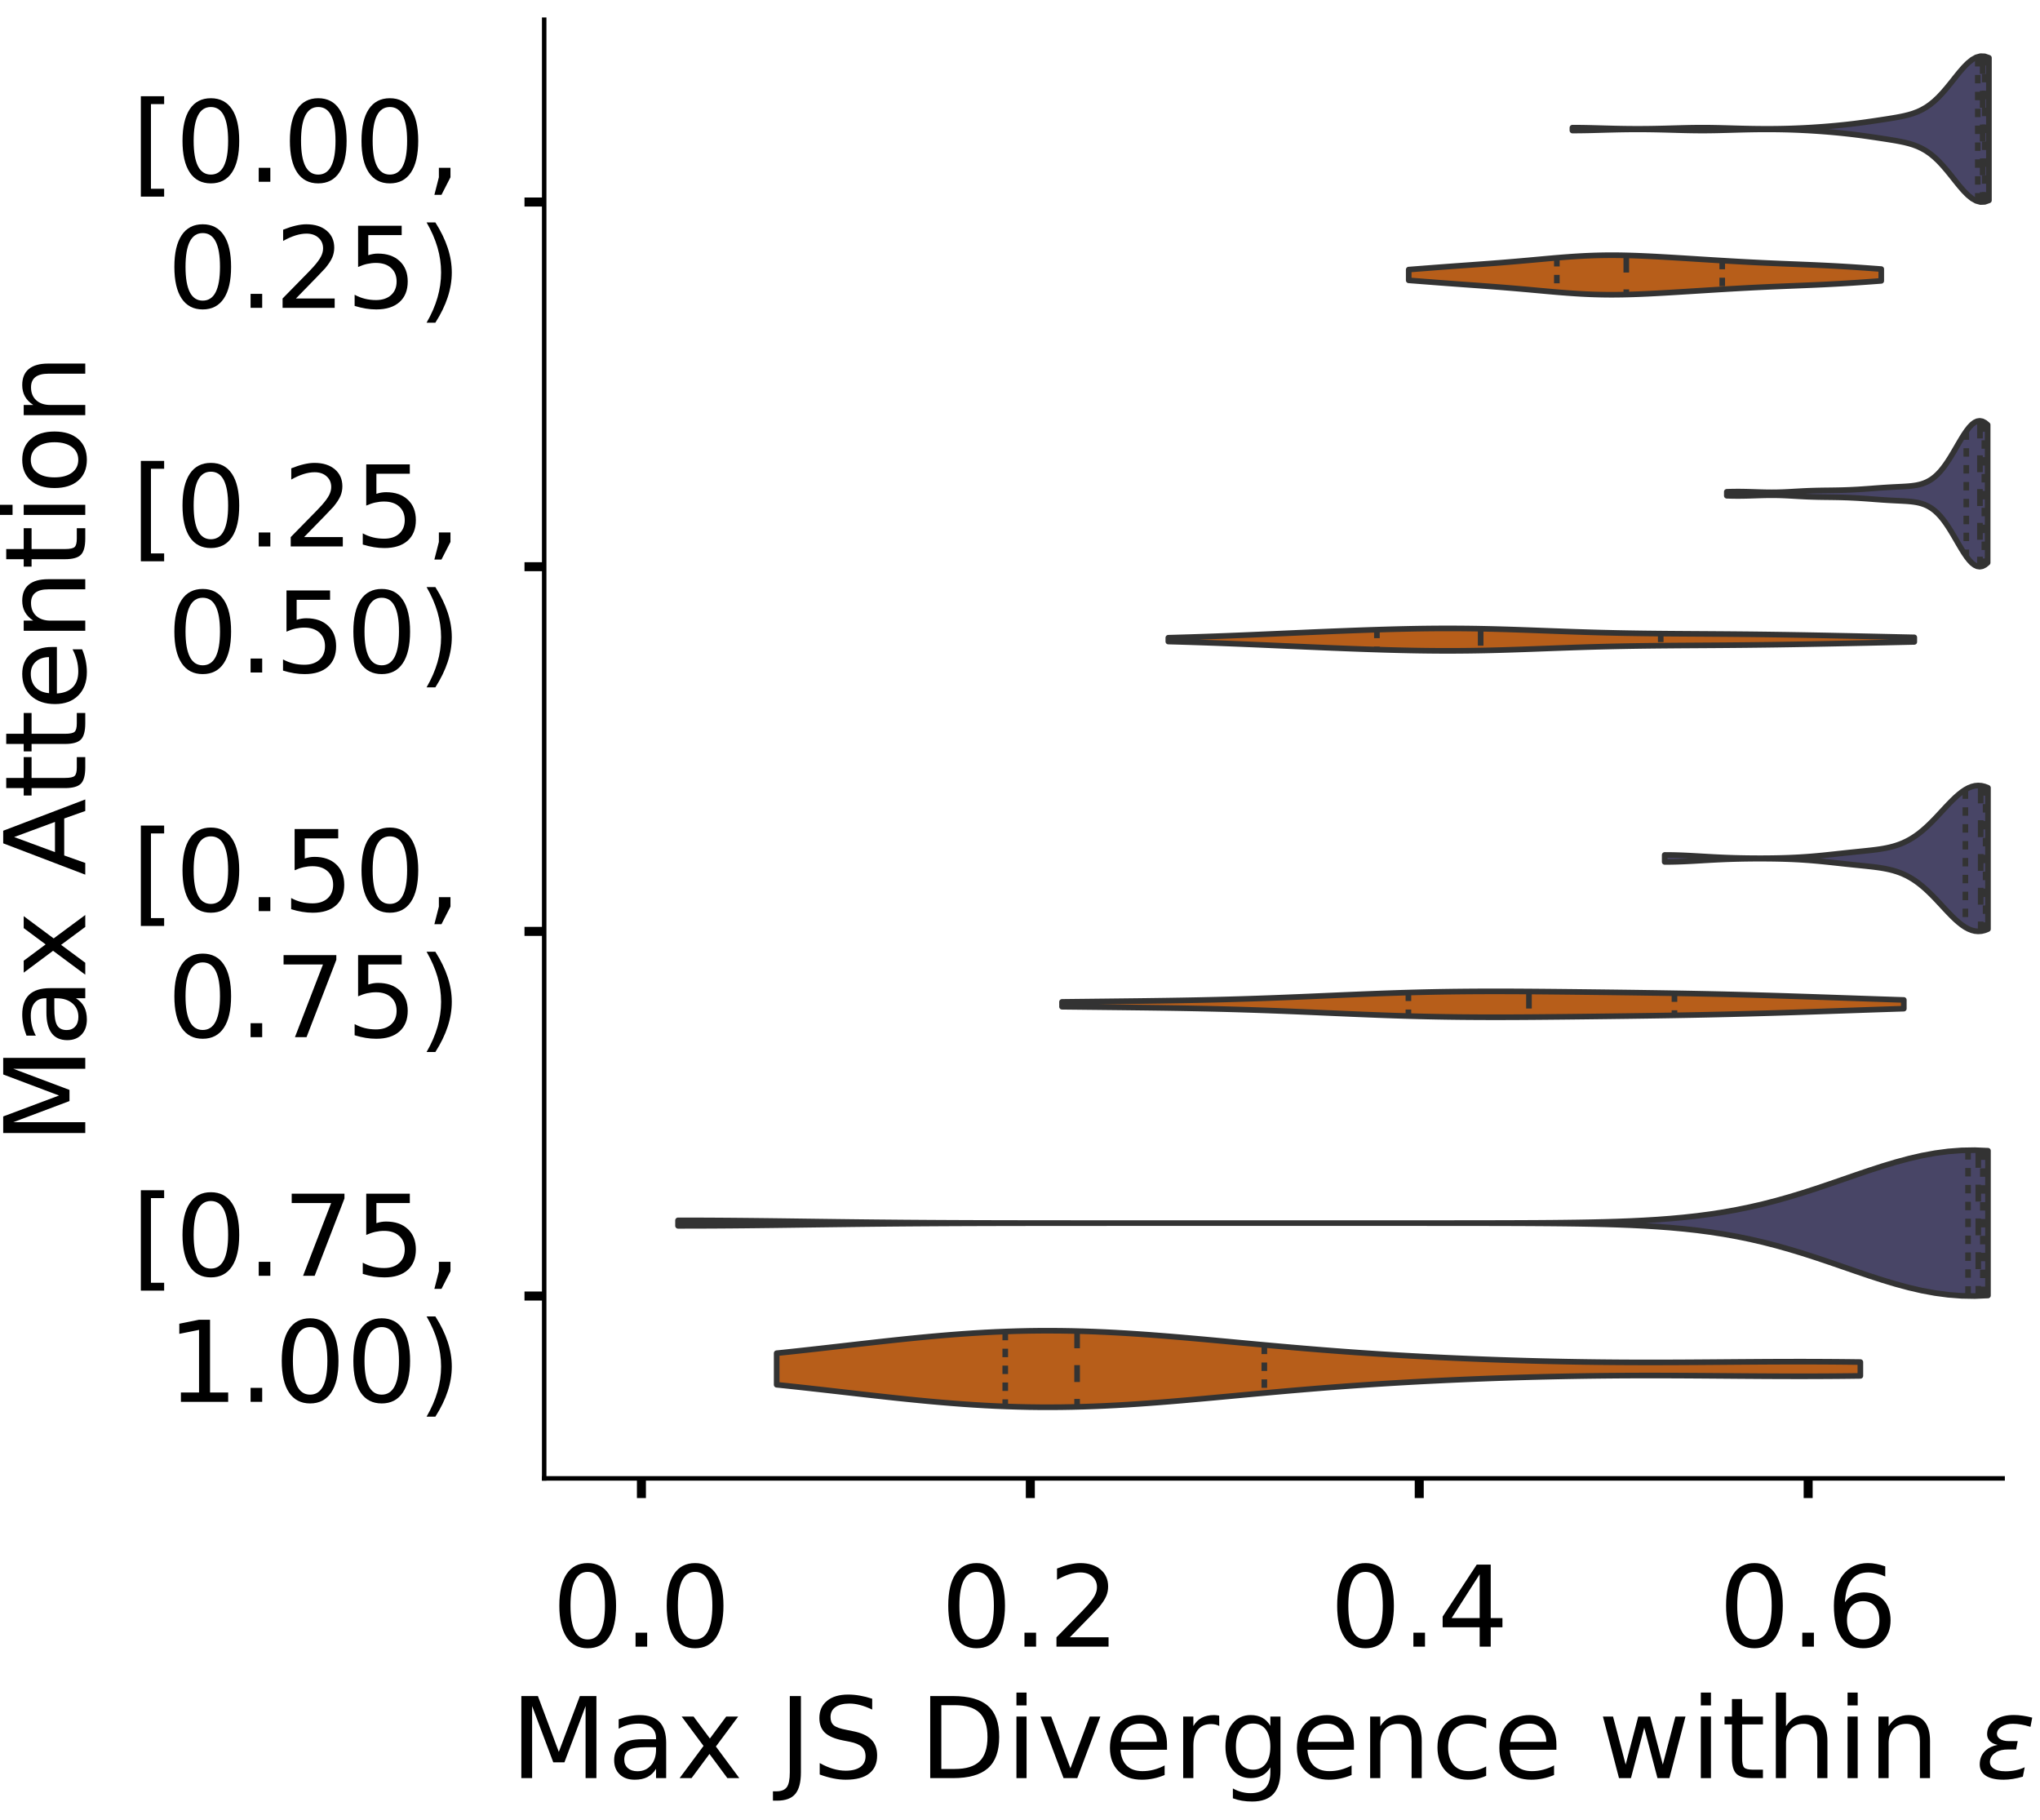 <?xml version="1.0" encoding="utf-8" standalone="no"?>
<!DOCTYPE svg PUBLIC "-//W3C//DTD SVG 1.1//EN"
  "http://www.w3.org/Graphics/SVG/1.1/DTD/svg11.dtd">
<!-- Created with matplotlib (https://matplotlib.org/) -->
<svg height="323.353pt" version="1.1" viewBox="0 0 362.497 323.353" width="362.497pt" xmlns="http://www.w3.org/2000/svg" xmlns:xlink="http://www.w3.org/1999/xlink">
 <defs>
  <style type="text/css">
*{stroke-linecap:butt;stroke-linejoin:round;}
  </style>
 </defs>
 <g id="figure_1">
  <g id="patch_1">
   <path d="M 0 323.353 
L 362.497 323.353 
L 362.497 -0 
L 0 -0 
z
" style="fill:#ffffff;"/>
  </g>
  <g id="axes_1">
   <g id="patch_2">
    <path d="M -273.813 262.653 
L -14.66 262.653 
L -14.66 3.5 
L -273.813 3.5 
z
" style="fill:#ffffff;"/>
   </g>
   <g id="patch_3">
    <path clip-path="url(#pd404ebeea5)" d="M -262.034 262.653 
L -256.144 262.653 
L -256.144 262.653 
L -262.034 262.653 
z
" style="fill:#43406b;opacity:0.6;stroke:#000000;stroke-linejoin:miter;stroke-width:0.5;"/>
   </g>
   <g id="patch_4">
    <path clip-path="url(#pd404ebeea5)" d="M -256.144 262.653 
L -250.254 262.653 
L -250.254 260.927 
L -256.144 260.927 
z
" style="fill:#43406b;opacity:0.6;stroke:#000000;stroke-linejoin:miter;stroke-width:0.5;"/>
   </g>
   <g id="patch_5">
    <path clip-path="url(#pd404ebeea5)" d="M -250.254 262.653 
L -244.364 262.653 
L -244.364 262.653 
L -250.254 262.653 
z
" style="fill:#43406b;opacity:0.6;stroke:#000000;stroke-linejoin:miter;stroke-width:0.5;"/>
   </g>
   <g id="patch_6">
    <path clip-path="url(#pd404ebeea5)" d="M -244.364 262.653 
L -238.474 262.653 
L -238.474 262.653 
L -244.364 262.653 
z
" style="fill:#43406b;opacity:0.6;stroke:#000000;stroke-linejoin:miter;stroke-width:0.5;"/>
   </g>
   <g id="patch_7">
    <path clip-path="url(#pd404ebeea5)" d="M -238.474 262.653 
L -232.584 262.653 
L -232.584 262.653 
L -238.474 262.653 
z
" style="fill:#43406b;opacity:0.6;stroke:#000000;stroke-linejoin:miter;stroke-width:0.5;"/>
   </g>
   <g id="patch_8">
    <path clip-path="url(#pd404ebeea5)" d="M -232.584 262.653 
L -226.695 262.653 
L -226.695 262.653 
L -232.584 262.653 
z
" style="fill:#43406b;opacity:0.6;stroke:#000000;stroke-linejoin:miter;stroke-width:0.5;"/>
   </g>
   <g id="patch_9">
    <path clip-path="url(#pd404ebeea5)" d="M -226.695 262.653 
L -220.805 262.653 
L -220.805 262.653 
L -226.695 262.653 
z
" style="fill:#43406b;opacity:0.6;stroke:#000000;stroke-linejoin:miter;stroke-width:0.5;"/>
   </g>
   <g id="patch_10">
    <path clip-path="url(#pd404ebeea5)" d="M -220.805 262.653 
L -214.915 262.653 
L -214.915 262.653 
L -220.805 262.653 
z
" style="fill:#43406b;opacity:0.6;stroke:#000000;stroke-linejoin:miter;stroke-width:0.5;"/>
   </g>
   <g id="patch_11">
    <path clip-path="url(#pd404ebeea5)" d="M -214.915 262.653 
L -209.025 262.653 
L -209.025 262.653 
L -214.915 262.653 
z
" style="fill:#43406b;opacity:0.6;stroke:#000000;stroke-linejoin:miter;stroke-width:0.5;"/>
   </g>
   <g id="patch_12">
    <path clip-path="url(#pd404ebeea5)" d="M -209.025 262.653 
L -203.135 262.653 
L -203.135 262.653 
L -209.025 262.653 
z
" style="fill:#43406b;opacity:0.6;stroke:#000000;stroke-linejoin:miter;stroke-width:0.5;"/>
   </g>
   <g id="patch_13">
    <path clip-path="url(#pd404ebeea5)" d="M -203.135 262.653 
L -197.245 262.653 
L -197.245 262.653 
L -203.135 262.653 
z
" style="fill:#43406b;opacity:0.6;stroke:#000000;stroke-linejoin:miter;stroke-width:0.5;"/>
   </g>
   <g id="patch_14">
    <path clip-path="url(#pd404ebeea5)" d="M -197.245 262.653 
L -191.355 262.653 
L -191.355 262.653 
L -197.245 262.653 
z
" style="fill:#43406b;opacity:0.6;stroke:#000000;stroke-linejoin:miter;stroke-width:0.5;"/>
   </g>
   <g id="patch_15">
    <path clip-path="url(#pd404ebeea5)" d="M -191.355 262.653 
L -185.466 262.653 
L -185.466 262.653 
L -191.355 262.653 
z
" style="fill:#43406b;opacity:0.6;stroke:#000000;stroke-linejoin:miter;stroke-width:0.5;"/>
   </g>
   <g id="patch_16">
    <path clip-path="url(#pd404ebeea5)" d="M -185.466 262.653 
L -179.576 262.653 
L -179.576 262.653 
L -185.466 262.653 
z
" style="fill:#43406b;opacity:0.6;stroke:#000000;stroke-linejoin:miter;stroke-width:0.5;"/>
   </g>
   <g id="patch_17">
    <path clip-path="url(#pd404ebeea5)" d="M -179.576 262.653 
L -173.686 262.653 
L -173.686 262.653 
L -179.576 262.653 
z
" style="fill:#43406b;opacity:0.6;stroke:#000000;stroke-linejoin:miter;stroke-width:0.5;"/>
   </g>
   <g id="patch_18">
    <path clip-path="url(#pd404ebeea5)" d="M -173.686 262.653 
L -167.796 262.653 
L -167.796 262.653 
L -173.686 262.653 
z
" style="fill:#43406b;opacity:0.6;stroke:#000000;stroke-linejoin:miter;stroke-width:0.5;"/>
   </g>
   <g id="patch_19">
    <path clip-path="url(#pd404ebeea5)" d="M -167.796 262.653 
L -161.906 262.653 
L -161.906 262.653 
L -167.796 262.653 
z
" style="fill:#43406b;opacity:0.6;stroke:#000000;stroke-linejoin:miter;stroke-width:0.5;"/>
   </g>
   <g id="patch_20">
    <path clip-path="url(#pd404ebeea5)" d="M -161.906 262.653 
L -156.016 262.653 
L -156.016 262.653 
L -161.906 262.653 
z
" style="fill:#43406b;opacity:0.6;stroke:#000000;stroke-linejoin:miter;stroke-width:0.5;"/>
   </g>
   <g id="patch_21">
    <path clip-path="url(#pd404ebeea5)" d="M -156.016 262.653 
L -150.127 262.653 
L -150.127 262.653 
L -156.016 262.653 
z
" style="fill:#43406b;opacity:0.6;stroke:#000000;stroke-linejoin:miter;stroke-width:0.5;"/>
   </g>
   <g id="patch_22">
    <path clip-path="url(#pd404ebeea5)" d="M -150.127 262.653 
L -144.237 262.653 
L -144.237 262.653 
L -150.127 262.653 
z
" style="fill:#43406b;opacity:0.6;stroke:#000000;stroke-linejoin:miter;stroke-width:0.5;"/>
   </g>
   <g id="patch_23">
    <path clip-path="url(#pd404ebeea5)" d="M -144.237 262.653 
L -138.347 262.653 
L -138.347 262.653 
L -144.237 262.653 
z
" style="fill:#43406b;opacity:0.6;stroke:#000000;stroke-linejoin:miter;stroke-width:0.5;"/>
   </g>
   <g id="patch_24">
    <path clip-path="url(#pd404ebeea5)" d="M -138.347 262.653 
L -132.457 262.653 
L -132.457 262.653 
L -138.347 262.653 
z
" style="fill:#43406b;opacity:0.6;stroke:#000000;stroke-linejoin:miter;stroke-width:0.5;"/>
   </g>
   <g id="patch_25">
    <path clip-path="url(#pd404ebeea5)" d="M -132.457 262.653 
L -126.567 262.653 
L -126.567 262.653 
L -132.457 262.653 
z
" style="fill:#43406b;opacity:0.6;stroke:#000000;stroke-linejoin:miter;stroke-width:0.5;"/>
   </g>
   <g id="patch_26">
    <path clip-path="url(#pd404ebeea5)" d="M -126.567 262.653 
L -120.677 262.653 
L -120.677 262.653 
L -126.567 262.653 
z
" style="fill:#43406b;opacity:0.6;stroke:#000000;stroke-linejoin:miter;stroke-width:0.5;"/>
   </g>
   <g id="patch_27">
    <path clip-path="url(#pd404ebeea5)" d="M -120.677 262.653 
L -114.787 262.653 
L -114.787 262.653 
L -120.677 262.653 
z
" style="fill:#43406b;opacity:0.6;stroke:#000000;stroke-linejoin:miter;stroke-width:0.5;"/>
   </g>
   <g id="patch_28">
    <path clip-path="url(#pd404ebeea5)" d="M -114.787 262.653 
L -108.898 262.653 
L -108.898 262.653 
L -114.787 262.653 
z
" style="fill:#43406b;opacity:0.6;stroke:#000000;stroke-linejoin:miter;stroke-width:0.5;"/>
   </g>
   <g id="patch_29">
    <path clip-path="url(#pd404ebeea5)" d="M -108.898 262.653 
L -103.008 262.653 
L -103.008 262.653 
L -108.898 262.653 
z
" style="fill:#43406b;opacity:0.6;stroke:#000000;stroke-linejoin:miter;stroke-width:0.5;"/>
   </g>
   <g id="patch_30">
    <path clip-path="url(#pd404ebeea5)" d="M -103.008 262.653 
L -97.118 262.653 
L -97.118 260.927 
L -103.008 260.927 
z
" style="fill:#43406b;opacity:0.6;stroke:#000000;stroke-linejoin:miter;stroke-width:0.5;"/>
   </g>
   <g id="patch_31">
    <path clip-path="url(#pd404ebeea5)" d="M -97.118 262.653 
L -91.228 262.653 
L -91.228 262.653 
L -97.118 262.653 
z
" style="fill:#43406b;opacity:0.6;stroke:#000000;stroke-linejoin:miter;stroke-width:0.5;"/>
   </g>
   <g id="patch_32">
    <path clip-path="url(#pd404ebeea5)" d="M -91.228 262.653 
L -85.338 262.653 
L -85.338 262.653 
L -91.228 262.653 
z
" style="fill:#43406b;opacity:0.6;stroke:#000000;stroke-linejoin:miter;stroke-width:0.5;"/>
   </g>
   <g id="patch_33">
    <path clip-path="url(#pd404ebeea5)" d="M -85.338 262.653 
L -79.448 262.653 
L -79.448 260.927 
L -85.338 260.927 
z
" style="fill:#43406b;opacity:0.6;stroke:#000000;stroke-linejoin:miter;stroke-width:0.5;"/>
   </g>
   <g id="patch_34">
    <path clip-path="url(#pd404ebeea5)" d="M -79.448 262.653 
L -73.558 262.653 
L -73.558 259.201 
L -79.448 259.201 
z
" style="fill:#43406b;opacity:0.6;stroke:#000000;stroke-linejoin:miter;stroke-width:0.5;"/>
   </g>
   <g id="patch_35">
    <path clip-path="url(#pd404ebeea5)" d="M -73.558 262.653 
L -67.669 262.653 
L -67.669 260.927 
L -73.558 260.927 
z
" style="fill:#43406b;opacity:0.6;stroke:#000000;stroke-linejoin:miter;stroke-width:0.5;"/>
   </g>
   <g id="patch_36">
    <path clip-path="url(#pd404ebeea5)" d="M -67.669 262.653 
L -61.779 262.653 
L -61.779 262.653 
L -67.669 262.653 
z
" style="fill:#43406b;opacity:0.6;stroke:#000000;stroke-linejoin:miter;stroke-width:0.5;"/>
   </g>
   <g id="patch_37">
    <path clip-path="url(#pd404ebeea5)" d="M -61.779 262.653 
L -55.889 262.653 
L -55.889 259.201 
L -61.779 259.201 
z
" style="fill:#43406b;opacity:0.6;stroke:#000000;stroke-linejoin:miter;stroke-width:0.5;"/>
   </g>
   <g id="patch_38">
    <path clip-path="url(#pd404ebeea5)" d="M -55.889 262.653 
L -49.999 262.653 
L -49.999 254.024 
L -55.889 254.024 
z
" style="fill:#43406b;opacity:0.6;stroke:#000000;stroke-linejoin:miter;stroke-width:0.5;"/>
   </g>
   <g id="patch_39">
    <path clip-path="url(#pd404ebeea5)" d="M -49.999 262.653 
L -44.109 262.653 
L -44.109 248.846 
L -49.999 248.846 
z
" style="fill:#43406b;opacity:0.6;stroke:#000000;stroke-linejoin:miter;stroke-width:0.5;"/>
   </g>
   <g id="patch_40">
    <path clip-path="url(#pd404ebeea5)" d="M -44.109 262.653 
L -38.219 262.653 
L -38.219 247.12 
L -44.109 247.12 
z
" style="fill:#43406b;opacity:0.6;stroke:#000000;stroke-linejoin:miter;stroke-width:0.5;"/>
   </g>
   <g id="patch_41">
    <path clip-path="url(#pd404ebeea5)" d="M -38.219 262.653 
L -32.33 262.653 
L -32.33 226.408 
L -38.219 226.408 
z
" style="fill:#43406b;opacity:0.6;stroke:#000000;stroke-linejoin:miter;stroke-width:0.5;"/>
   </g>
   <g id="patch_42">
    <path clip-path="url(#pd404ebeea5)" d="M -32.33 262.653 
L -26.44 262.653 
L -26.44 15.841 
L -32.33 15.841 
z
" style="fill:#43406b;opacity:0.6;stroke:#000000;stroke-linejoin:miter;stroke-width:0.5;"/>
   </g>
   <g id="patch_43">
    <path clip-path="url(#pd404ebeea5)" d="M -262.034 262.653 
L -256.144 262.653 
L -256.144 262.653 
L -262.034 262.653 
z
" style="fill:#d15a00;opacity:0.6;stroke:#000000;stroke-linejoin:miter;stroke-width:0.5;"/>
   </g>
   <g id="patch_44">
    <path clip-path="url(#pd404ebeea5)" d="M -256.144 262.653 
L -250.254 262.653 
L -250.254 262.653 
L -256.144 262.653 
z
" style="fill:#d15a00;opacity:0.6;stroke:#000000;stroke-linejoin:miter;stroke-width:0.5;"/>
   </g>
   <g id="patch_45">
    <path clip-path="url(#pd404ebeea5)" d="M -250.254 262.653 
L -244.364 262.653 
L -244.364 262.653 
L -250.254 262.653 
z
" style="fill:#d15a00;opacity:0.6;stroke:#000000;stroke-linejoin:miter;stroke-width:0.5;"/>
   </g>
   <g id="patch_46">
    <path clip-path="url(#pd404ebeea5)" d="M -244.364 262.653 
L -238.474 262.653 
L -238.474 262.653 
L -244.364 262.653 
z
" style="fill:#d15a00;opacity:0.6;stroke:#000000;stroke-linejoin:miter;stroke-width:0.5;"/>
   </g>
   <g id="patch_47">
    <path clip-path="url(#pd404ebeea5)" d="M -238.474 262.653 
L -232.584 262.653 
L -232.584 258.545 
L -238.474 258.545 
z
" style="fill:#d15a00;opacity:0.6;stroke:#000000;stroke-linejoin:miter;stroke-width:0.5;"/>
   </g>
   <g id="patch_48">
    <path clip-path="url(#pd404ebeea5)" d="M -232.584 262.653 
L -226.695 262.653 
L -226.695 262.653 
L -232.584 262.653 
z
" style="fill:#d15a00;opacity:0.6;stroke:#000000;stroke-linejoin:miter;stroke-width:0.5;"/>
   </g>
   <g id="patch_49">
    <path clip-path="url(#pd404ebeea5)" d="M -226.695 262.653 
L -220.805 262.653 
L -220.805 262.653 
L -226.695 262.653 
z
" style="fill:#d15a00;opacity:0.6;stroke:#000000;stroke-linejoin:miter;stroke-width:0.5;"/>
   </g>
   <g id="patch_50">
    <path clip-path="url(#pd404ebeea5)" d="M -220.805 262.653 
L -214.915 262.653 
L -214.915 258.545 
L -220.805 258.545 
z
" style="fill:#d15a00;opacity:0.6;stroke:#000000;stroke-linejoin:miter;stroke-width:0.5;"/>
   </g>
   <g id="patch_51">
    <path clip-path="url(#pd404ebeea5)" d="M -214.915 262.653 
L -209.025 262.653 
L -209.025 260.599 
L -214.915 260.599 
z
" style="fill:#d15a00;opacity:0.6;stroke:#000000;stroke-linejoin:miter;stroke-width:0.5;"/>
   </g>
   <g id="patch_52">
    <path clip-path="url(#pd404ebeea5)" d="M -209.025 262.653 
L -203.135 262.653 
L -203.135 260.599 
L -209.025 260.599 
z
" style="fill:#d15a00;opacity:0.6;stroke:#000000;stroke-linejoin:miter;stroke-width:0.5;"/>
   </g>
   <g id="patch_53">
    <path clip-path="url(#pd404ebeea5)" d="M -203.135 262.653 
L -197.245 262.653 
L -197.245 254.436 
L -203.135 254.436 
z
" style="fill:#d15a00;opacity:0.6;stroke:#000000;stroke-linejoin:miter;stroke-width:0.5;"/>
   </g>
   <g id="patch_54">
    <path clip-path="url(#pd404ebeea5)" d="M -197.245 262.653 
L -191.355 262.653 
L -191.355 254.436 
L -197.245 254.436 
z
" style="fill:#d15a00;opacity:0.6;stroke:#000000;stroke-linejoin:miter;stroke-width:0.5;"/>
   </g>
   <g id="patch_55">
    <path clip-path="url(#pd404ebeea5)" d="M -191.355 262.653 
L -185.466 262.653 
L -185.466 260.599 
L -191.355 260.599 
z
" style="fill:#d15a00;opacity:0.6;stroke:#000000;stroke-linejoin:miter;stroke-width:0.5;"/>
   </g>
   <g id="patch_56">
    <path clip-path="url(#pd404ebeea5)" d="M -185.466 262.653 
L -179.576 262.653 
L -179.576 260.599 
L -185.466 260.599 
z
" style="fill:#d15a00;opacity:0.6;stroke:#000000;stroke-linejoin:miter;stroke-width:0.5;"/>
   </g>
   <g id="patch_57">
    <path clip-path="url(#pd404ebeea5)" d="M -179.576 262.653 
L -173.686 262.653 
L -173.686 258.545 
L -179.576 258.545 
z
" style="fill:#d15a00;opacity:0.6;stroke:#000000;stroke-linejoin:miter;stroke-width:0.5;"/>
   </g>
   <g id="patch_58">
    <path clip-path="url(#pd404ebeea5)" d="M -173.686 262.653 
L -167.796 262.653 
L -167.796 254.436 
L -173.686 254.436 
z
" style="fill:#d15a00;opacity:0.6;stroke:#000000;stroke-linejoin:miter;stroke-width:0.5;"/>
   </g>
   <g id="patch_59">
    <path clip-path="url(#pd404ebeea5)" d="M -167.796 262.653 
L -161.906 262.653 
L -161.906 260.599 
L -167.796 260.599 
z
" style="fill:#d15a00;opacity:0.6;stroke:#000000;stroke-linejoin:miter;stroke-width:0.5;"/>
   </g>
   <g id="patch_60">
    <path clip-path="url(#pd404ebeea5)" d="M -161.906 262.653 
L -156.016 262.653 
L -156.016 260.599 
L -161.906 260.599 
z
" style="fill:#d15a00;opacity:0.6;stroke:#000000;stroke-linejoin:miter;stroke-width:0.5;"/>
   </g>
   <g id="patch_61">
    <path clip-path="url(#pd404ebeea5)" d="M -156.016 262.653 
L -150.127 262.653 
L -150.127 254.436 
L -156.016 254.436 
z
" style="fill:#d15a00;opacity:0.6;stroke:#000000;stroke-linejoin:miter;stroke-width:0.5;"/>
   </g>
   <g id="patch_62">
    <path clip-path="url(#pd404ebeea5)" d="M -150.127 262.653 
L -144.237 262.653 
L -144.237 254.436 
L -150.127 254.436 
z
" style="fill:#d15a00;opacity:0.6;stroke:#000000;stroke-linejoin:miter;stroke-width:0.5;"/>
   </g>
   <g id="patch_63">
    <path clip-path="url(#pd404ebeea5)" d="M -144.237 262.653 
L -138.347 262.653 
L -138.347 254.436 
L -144.237 254.436 
z
" style="fill:#d15a00;opacity:0.6;stroke:#000000;stroke-linejoin:miter;stroke-width:0.5;"/>
   </g>
   <g id="patch_64">
    <path clip-path="url(#pd404ebeea5)" d="M -138.347 262.653 
L -132.457 262.653 
L -132.457 246.22 
L -138.347 246.22 
z
" style="fill:#d15a00;opacity:0.6;stroke:#000000;stroke-linejoin:miter;stroke-width:0.5;"/>
   </g>
   <g id="patch_65">
    <path clip-path="url(#pd404ebeea5)" d="M -132.457 262.653 
L -126.567 262.653 
L -126.567 256.491 
L -132.457 256.491 
z
" style="fill:#d15a00;opacity:0.6;stroke:#000000;stroke-linejoin:miter;stroke-width:0.5;"/>
   </g>
   <g id="patch_66">
    <path clip-path="url(#pd404ebeea5)" d="M -126.567 262.653 
L -120.677 262.653 
L -120.677 238.003 
L -126.567 238.003 
z
" style="fill:#d15a00;opacity:0.6;stroke:#000000;stroke-linejoin:miter;stroke-width:0.5;"/>
   </g>
   <g id="patch_67">
    <path clip-path="url(#pd404ebeea5)" d="M -120.677 262.653 
L -114.787 262.653 
L -114.787 233.894 
L -120.677 233.894 
z
" style="fill:#d15a00;opacity:0.6;stroke:#000000;stroke-linejoin:miter;stroke-width:0.5;"/>
   </g>
   <g id="patch_68">
    <path clip-path="url(#pd404ebeea5)" d="M -114.787 262.653 
L -108.898 262.653 
L -108.898 246.22 
L -114.787 246.22 
z
" style="fill:#d15a00;opacity:0.6;stroke:#000000;stroke-linejoin:miter;stroke-width:0.5;"/>
   </g>
   <g id="patch_69">
    <path clip-path="url(#pd404ebeea5)" d="M -108.898 262.653 
L -103.008 262.653 
L -103.008 248.274 
L -108.898 248.274 
z
" style="fill:#d15a00;opacity:0.6;stroke:#000000;stroke-linejoin:miter;stroke-width:0.5;"/>
   </g>
   <g id="patch_70">
    <path clip-path="url(#pd404ebeea5)" d="M -103.008 262.653 
L -97.118 262.653 
L -97.118 246.22 
L -103.008 246.22 
z
" style="fill:#d15a00;opacity:0.6;stroke:#000000;stroke-linejoin:miter;stroke-width:0.5;"/>
   </g>
   <g id="patch_71">
    <path clip-path="url(#pd404ebeea5)" d="M -97.118 262.653 
L -91.228 262.653 
L -91.228 240.057 
L -97.118 240.057 
z
" style="fill:#d15a00;opacity:0.6;stroke:#000000;stroke-linejoin:miter;stroke-width:0.5;"/>
   </g>
   <g id="patch_72">
    <path clip-path="url(#pd404ebeea5)" d="M -91.228 262.653 
L -85.338 262.653 
L -85.338 244.165 
L -91.228 244.165 
z
" style="fill:#d15a00;opacity:0.6;stroke:#000000;stroke-linejoin:miter;stroke-width:0.5;"/>
   </g>
   <g id="patch_73">
    <path clip-path="url(#pd404ebeea5)" d="M -85.338 262.653 
L -79.448 262.653 
L -79.448 248.274 
L -85.338 248.274 
z
" style="fill:#d15a00;opacity:0.6;stroke:#000000;stroke-linejoin:miter;stroke-width:0.5;"/>
   </g>
   <g id="patch_74">
    <path clip-path="url(#pd404ebeea5)" d="M -79.448 262.653 
L -73.558 262.653 
L -73.558 246.22 
L -79.448 246.22 
z
" style="fill:#d15a00;opacity:0.6;stroke:#000000;stroke-linejoin:miter;stroke-width:0.5;"/>
   </g>
   <g id="patch_75">
    <path clip-path="url(#pd404ebeea5)" d="M -73.558 262.653 
L -67.669 262.653 
L -67.669 242.111 
L -73.558 242.111 
z
" style="fill:#d15a00;opacity:0.6;stroke:#000000;stroke-linejoin:miter;stroke-width:0.5;"/>
   </g>
   <g id="patch_76">
    <path clip-path="url(#pd404ebeea5)" d="M -67.669 262.653 
L -61.779 262.653 
L -61.779 256.491 
L -67.669 256.491 
z
" style="fill:#d15a00;opacity:0.6;stroke:#000000;stroke-linejoin:miter;stroke-width:0.5;"/>
   </g>
   <g id="patch_77">
    <path clip-path="url(#pd404ebeea5)" d="M -61.779 262.653 
L -55.889 262.653 
L -55.889 246.22 
L -61.779 246.22 
z
" style="fill:#d15a00;opacity:0.6;stroke:#000000;stroke-linejoin:miter;stroke-width:0.5;"/>
   </g>
   <g id="patch_78">
    <path clip-path="url(#pd404ebeea5)" d="M -55.889 262.653 
L -49.999 262.653 
L -49.999 254.436 
L -55.889 254.436 
z
" style="fill:#d15a00;opacity:0.6;stroke:#000000;stroke-linejoin:miter;stroke-width:0.5;"/>
   </g>
   <g id="patch_79">
    <path clip-path="url(#pd404ebeea5)" d="M -49.999 262.653 
L -44.109 262.653 
L -44.109 252.382 
L -49.999 252.382 
z
" style="fill:#d15a00;opacity:0.6;stroke:#000000;stroke-linejoin:miter;stroke-width:0.5;"/>
   </g>
   <g id="patch_80">
    <path clip-path="url(#pd404ebeea5)" d="M -44.109 262.653 
L -38.219 262.653 
L -38.219 258.545 
L -44.109 258.545 
z
" style="fill:#d15a00;opacity:0.6;stroke:#000000;stroke-linejoin:miter;stroke-width:0.5;"/>
   </g>
   <g id="patch_81">
    <path clip-path="url(#pd404ebeea5)" d="M -38.219 262.653 
L -32.33 262.653 
L -32.33 262.653 
L -38.219 262.653 
z
" style="fill:#d15a00;opacity:0.6;stroke:#000000;stroke-linejoin:miter;stroke-width:0.5;"/>
   </g>
   <g id="patch_82">
    <path clip-path="url(#pd404ebeea5)" d="M -32.33 262.653 
L -26.44 262.653 
L -26.44 262.653 
L -32.33 262.653 
z
" style="fill:#d15a00;opacity:0.6;stroke:#000000;stroke-linejoin:miter;stroke-width:0.5;"/>
   </g>
   <g id="matplotlib.axis_1">
    <g id="xtick_1">
     <g id="line2d_1">
      <defs>
       <path d="M 0 0 
L 0 3.5 
" id="m22097b2722" style="stroke:#000000;stroke-width:1.6;"/>
      </defs>
      <g/>
     </g>
     <g id="text_1">
      <!-- 0.0 -->
      <defs>
       <path d="M 31.781 66.406 
Q 24.172 66.406 20.328 58.906 
Q 16.5 51.422 16.5 36.375 
Q 16.5 21.391 20.328 13.891 
Q 24.172 6.391 31.781 6.391 
Q 39.453 6.391 43.281 13.891 
Q 47.125 21.391 47.125 36.375 
Q 47.125 51.422 43.281 58.906 
Q 39.453 66.406 31.781 66.406 
z
M 31.781 74.219 
Q 44.047 74.219 50.516 64.516 
Q 56.984 54.828 56.984 36.375 
Q 56.984 17.969 50.516 8.266 
Q 44.047 -1.422 31.781 -1.422 
Q 19.531 -1.422 13.062 8.266 
Q 6.594 17.969 6.594 36.375 
Q 6.594 54.828 13.062 64.516 
Q 19.531 74.219 31.781 74.219 
z
" id="DejaVuSans-48"/>
       <path d="M 10.688 12.406 
L 21 12.406 
L 21 0 
L 10.688 0 
z
" id="DejaVuSans-46"/>
      </defs>
      <g transform="translate(-277.937 292.55)scale(0.2 -0.2)">
       <use xlink:href="#DejaVuSans-48"/>
       <use x="63.623" xlink:href="#DejaVuSans-46"/>
       <use x="95.41" xlink:href="#DejaVuSans-48"/>
      </g>
     </g>
    </g>
    <g id="xtick_2">
     <g id="line2d_2">
      <g/>
     </g>
     <g id="text_2">
      <!-- 0.2 -->
      <defs>
       <path d="M 19.188 8.297 
L 53.609 8.297 
L 53.609 0 
L 7.328 0 
L 7.328 8.297 
Q 12.938 14.109 22.625 23.891 
Q 32.328 33.688 34.812 36.531 
Q 39.547 41.844 41.422 45.531 
Q 43.312 49.219 43.312 52.781 
Q 43.312 58.594 39.234 62.25 
Q 35.156 65.922 28.609 65.922 
Q 23.969 65.922 18.812 64.312 
Q 13.672 62.703 7.812 59.422 
L 7.812 69.391 
Q 13.766 71.781 18.938 73 
Q 24.125 74.219 28.422 74.219 
Q 39.75 74.219 46.484 68.547 
Q 53.219 62.891 53.219 53.422 
Q 53.219 48.922 51.531 44.891 
Q 49.859 40.875 45.406 35.406 
Q 44.188 33.984 37.641 27.219 
Q 31.109 20.453 19.188 8.297 
z
" id="DejaVuSans-50"/>
      </defs>
      <g transform="translate(-210.624 292.55)scale(0.2 -0.2)">
       <use xlink:href="#DejaVuSans-48"/>
       <use x="63.623" xlink:href="#DejaVuSans-46"/>
       <use x="95.41" xlink:href="#DejaVuSans-50"/>
      </g>
     </g>
    </g>
    <g id="xtick_3">
     <g id="line2d_3">
      <g/>
     </g>
     <g id="text_3">
      <!-- 0.4 -->
      <defs>
       <path d="M 37.797 64.312 
L 12.891 25.391 
L 37.797 25.391 
z
M 35.203 72.906 
L 47.609 72.906 
L 47.609 25.391 
L 58.016 25.391 
L 58.016 17.188 
L 47.609 17.188 
L 47.609 0 
L 37.797 0 
L 37.797 17.188 
L 4.891 17.188 
L 4.891 26.703 
z
" id="DejaVuSans-52"/>
      </defs>
      <g transform="translate(-143.312 292.55)scale(0.2 -0.2)">
       <use xlink:href="#DejaVuSans-48"/>
       <use x="63.623" xlink:href="#DejaVuSans-46"/>
       <use x="95.41" xlink:href="#DejaVuSans-52"/>
      </g>
     </g>
    </g>
    <g id="xtick_4">
     <g id="line2d_4">
      <g/>
     </g>
     <g id="text_4">
      <!-- 0.6 -->
      <defs>
       <path d="M 33.016 40.375 
Q 26.375 40.375 22.484 35.828 
Q 18.609 31.297 18.609 23.391 
Q 18.609 15.531 22.484 10.953 
Q 26.375 6.391 33.016 6.391 
Q 39.656 6.391 43.531 10.953 
Q 47.406 15.531 47.406 23.391 
Q 47.406 31.297 43.531 35.828 
Q 39.656 40.375 33.016 40.375 
z
M 52.594 71.297 
L 52.594 62.312 
Q 48.875 64.062 45.094 64.984 
Q 41.312 65.922 37.594 65.922 
Q 27.828 65.922 22.672 59.328 
Q 17.531 52.734 16.797 39.406 
Q 19.672 43.656 24.016 45.922 
Q 28.375 48.188 33.594 48.188 
Q 44.578 48.188 50.953 41.516 
Q 57.328 34.859 57.328 23.391 
Q 57.328 12.156 50.688 5.359 
Q 44.047 -1.422 33.016 -1.422 
Q 20.359 -1.422 13.672 8.266 
Q 6.984 17.969 6.984 36.375 
Q 6.984 53.656 15.188 63.938 
Q 23.391 74.219 37.203 74.219 
Q 40.922 74.219 44.703 73.484 
Q 48.484 72.75 52.594 71.297 
z
" id="DejaVuSans-54"/>
      </defs>
      <g transform="translate(-75.999 292.55)scale(0.2 -0.2)">
       <use xlink:href="#DejaVuSans-48"/>
       <use x="63.623" xlink:href="#DejaVuSans-46"/>
       <use x="95.41" xlink:href="#DejaVuSans-54"/>
      </g>
     </g>
    </g>
    <g id="text_5">
     <!--   -->
     <defs>
      <path id="DejaVuSans-32"/>
     </defs>
     <g transform="translate(-147.415 315.906)scale(0.2 -0.2)">
      <use xlink:href="#DejaVuSans-32"/>
     </g>
    </g>
   </g>
   <g id="matplotlib.axis_2">
    <g id="ytick_1">
     <g id="line2d_5">
      <defs>
       <path d="M 0 0 
L -3.5 0 
" id="m53dad62e5e" style="stroke:#000000;stroke-width:1.6;"/>
      </defs>
      <g/>
     </g>
     <g id="text_6">
      <!-- 0.0 -->
      <g transform="translate(-320.32 270.252)scale(0.2 -0.2)">
       <use xlink:href="#DejaVuSans-48"/>
       <use x="63.623" xlink:href="#DejaVuSans-46"/>
       <use x="95.41" xlink:href="#DejaVuSans-48"/>
      </g>
     </g>
    </g>
    <g id="ytick_2">
     <g id="line2d_6">
      <g/>
     </g>
     <g id="text_7">
      <!-- 0.2 -->
      <g transform="translate(-320.32 203.284)scale(0.2 -0.2)">
       <use xlink:href="#DejaVuSans-48"/>
       <use x="63.623" xlink:href="#DejaVuSans-46"/>
       <use x="95.41" xlink:href="#DejaVuSans-50"/>
      </g>
     </g>
    </g>
    <g id="ytick_3">
     <g id="line2d_7">
      <g/>
     </g>
     <g id="text_8">
      <!-- 0.4 -->
      <g transform="translate(-320.32 136.317)scale(0.2 -0.2)">
       <use xlink:href="#DejaVuSans-48"/>
       <use x="63.623" xlink:href="#DejaVuSans-46"/>
       <use x="95.41" xlink:href="#DejaVuSans-52"/>
      </g>
     </g>
    </g>
    <g id="ytick_4">
     <g id="line2d_8">
      <g/>
     </g>
     <g id="text_9">
      <!-- 0.6 -->
      <g transform="translate(-320.32 69.35)scale(0.2 -0.2)">
       <use xlink:href="#DejaVuSans-48"/>
       <use x="63.623" xlink:href="#DejaVuSans-46"/>
       <use x="95.41" xlink:href="#DejaVuSans-54"/>
      </g>
     </g>
    </g>
    <g id="text_10">
     <!--   -->
     <g transform="translate(-327.98 135.873)rotate(-90)scale(0.176 -0.176)">
      <use xlink:href="#DejaVuSans-32"/>
     </g>
    </g>
   </g>
   <g id="patch_83">
    <path style="fill:none;stroke:#000000;stroke-linecap:square;stroke-linejoin:miter;stroke-width:0.8;"/>
   </g>
   <g id="patch_84">
    <path style="fill:none;stroke:#000000;stroke-linecap:square;stroke-linejoin:miter;stroke-width:0.8;"/>
   </g>
  </g>
  <g id="axes_2">
   <g id="patch_85">
    <path d="M 96.7 262.653 
L 355.853 262.653 
L 355.853 3.5 
L 96.7 3.5 
z
" style="fill:#ffffff;"/>
   </g>
   <g id="PolyCollection_1">
    <defs>
     <path d="M 279.41 -300.162 
L 279.41 -300.672 
L 280.158 -300.67 
L 280.905 -300.663 
L 281.653 -300.652 
L 282.401 -300.637 
L 283.148 -300.619 
L 283.896 -300.599 
L 284.643 -300.578 
L 285.391 -300.557 
L 286.139 -300.537 
L 286.886 -300.518 
L 287.634 -300.502 
L 288.381 -300.488 
L 289.129 -300.478 
L 289.877 -300.471 
L 290.624 -300.467 
L 291.372 -300.467 
L 292.119 -300.471 
L 292.867 -300.478 
L 293.615 -300.488 
L 294.362 -300.502 
L 295.11 -300.518 
L 295.857 -300.536 
L 296.605 -300.557 
L 297.353 -300.578 
L 298.1 -300.599 
L 298.848 -300.619 
L 299.596 -300.637 
L 300.343 -300.652 
L 301.091 -300.663 
L 301.838 -300.67 
L 302.586 -300.672 
L 303.334 -300.669 
L 304.081 -300.661 
L 304.829 -300.648 
L 305.576 -300.633 
L 306.324 -300.614 
L 307.072 -300.594 
L 307.819 -300.572 
L 308.567 -300.551 
L 309.314 -300.531 
L 310.062 -300.513 
L 310.81 -300.497 
L 311.557 -300.484 
L 312.305 -300.475 
L 313.052 -300.468 
L 313.8 -300.465 
L 314.548 -300.466 
L 315.295 -300.471 
L 316.043 -300.48 
L 316.79 -300.493 
L 317.538 -300.511 
L 318.286 -300.533 
L 319.033 -300.56 
L 319.781 -300.591 
L 320.528 -300.626 
L 321.276 -300.666 
L 322.024 -300.71 
L 322.771 -300.759 
L 323.519 -300.811 
L 324.266 -300.867 
L 325.014 -300.928 
L 325.762 -300.993 
L 326.509 -301.062 
L 327.257 -301.136 
L 328.005 -301.214 
L 328.752 -301.299 
L 329.5 -301.388 
L 330.247 -301.483 
L 330.995 -301.582 
L 331.743 -301.686 
L 332.49 -301.793 
L 333.238 -301.903 
L 333.985 -302.015 
L 334.733 -302.128 
L 335.481 -302.244 
L 336.228 -302.365 
L 336.976 -302.492 
L 337.723 -302.632 
L 338.471 -302.792 
L 339.219 -302.98 
L 339.966 -303.209 
L 340.714 -303.489 
L 341.461 -303.836 
L 342.209 -304.26 
L 342.957 -304.773 
L 343.704 -305.381 
L 344.452 -306.085 
L 345.199 -306.878 
L 345.947 -307.747 
L 346.695 -308.668 
L 347.442 -309.609 
L 348.19 -310.532 
L 348.937 -311.394 
L 349.685 -312.148 
L 350.433 -312.753 
L 351.18 -313.172 
L 351.928 -313.375 
L 352.675 -313.346 
L 353.423 -313.084 
L 353.423 -287.75 
L 353.423 -287.75 
L 352.675 -287.488 
L 351.928 -287.459 
L 351.18 -287.662 
L 350.433 -288.08 
L 349.685 -288.685 
L 348.937 -289.44 
L 348.19 -290.301 
L 347.442 -291.224 
L 346.695 -292.166 
L 345.947 -293.086 
L 345.199 -293.955 
L 344.452 -294.749 
L 343.704 -295.453 
L 342.957 -296.061 
L 342.209 -296.574 
L 341.461 -296.998 
L 340.714 -297.344 
L 339.966 -297.625 
L 339.219 -297.853 
L 338.471 -298.042 
L 337.723 -298.201 
L 336.976 -298.341 
L 336.228 -298.469 
L 335.481 -298.589 
L 334.733 -298.705 
L 333.985 -298.819 
L 333.238 -298.931 
L 332.49 -299.041 
L 331.743 -299.148 
L 330.995 -299.252 
L 330.247 -299.351 
L 329.5 -299.446 
L 328.752 -299.535 
L 328.005 -299.619 
L 327.257 -299.698 
L 326.509 -299.772 
L 325.762 -299.841 
L 325.014 -299.906 
L 324.266 -299.966 
L 323.519 -300.023 
L 322.771 -300.075 
L 322.024 -300.123 
L 321.276 -300.168 
L 320.528 -300.207 
L 319.781 -300.243 
L 319.033 -300.274 
L 318.286 -300.301 
L 317.538 -300.323 
L 316.79 -300.34 
L 316.043 -300.353 
L 315.295 -300.362 
L 314.548 -300.367 
L 313.8 -300.368 
L 313.052 -300.366 
L 312.305 -300.359 
L 311.557 -300.349 
L 310.81 -300.336 
L 310.062 -300.32 
L 309.314 -300.302 
L 308.567 -300.282 
L 307.819 -300.261 
L 307.072 -300.24 
L 306.324 -300.22 
L 305.576 -300.201 
L 304.829 -300.185 
L 304.081 -300.173 
L 303.334 -300.165 
L 302.586 -300.162 
L 301.838 -300.164 
L 301.091 -300.171 
L 300.343 -300.182 
L 299.596 -300.197 
L 298.848 -300.215 
L 298.1 -300.235 
L 297.353 -300.256 
L 296.605 -300.277 
L 295.857 -300.297 
L 295.11 -300.316 
L 294.362 -300.332 
L 293.615 -300.346 
L 292.867 -300.356 
L 292.119 -300.363 
L 291.372 -300.367 
L 290.624 -300.366 
L 289.877 -300.363 
L 289.129 -300.356 
L 288.381 -300.345 
L 287.634 -300.332 
L 286.886 -300.315 
L 286.139 -300.297 
L 285.391 -300.277 
L 284.643 -300.256 
L 283.896 -300.234 
L 283.148 -300.215 
L 282.401 -300.197 
L 281.653 -300.182 
L 280.905 -300.171 
L 280.158 -300.164 
L 279.41 -300.162 
z
" id="mc39074d59e" style="stroke:#333333;"/>
    </defs>
    <g clip-path="url(#p75223cbed6)">
     <use style="fill:#484566;stroke:#333333;" x="0" xlink:href="#mc39074d59e" y="323.353"/>
    </g>
   </g>
   <g id="PolyCollection_2">
    <defs>
     <path d="M 250.322 -273.546 
L 250.322 -275.457 
L 251.17 -275.523 
L 252.018 -275.588 
L 252.867 -275.654 
L 253.715 -275.719 
L 254.563 -275.784 
L 255.411 -275.849 
L 256.259 -275.913 
L 257.107 -275.976 
L 257.956 -276.039 
L 258.804 -276.101 
L 259.652 -276.162 
L 260.5 -276.223 
L 261.348 -276.284 
L 262.196 -276.346 
L 263.045 -276.407 
L 263.893 -276.47 
L 264.741 -276.533 
L 265.589 -276.597 
L 266.437 -276.663 
L 267.285 -276.731 
L 268.133 -276.8 
L 268.982 -276.871 
L 269.83 -276.944 
L 270.678 -277.019 
L 271.526 -277.094 
L 272.374 -277.171 
L 273.222 -277.248 
L 274.071 -277.325 
L 274.919 -277.402 
L 275.767 -277.477 
L 276.615 -277.55 
L 277.463 -277.62 
L 278.311 -277.686 
L 279.159 -277.748 
L 280.008 -277.804 
L 280.856 -277.855 
L 281.704 -277.899 
L 282.552 -277.936 
L 283.4 -277.966 
L 284.248 -277.989 
L 285.097 -278.004 
L 285.945 -278.012 
L 286.793 -278.012 
L 287.641 -278.005 
L 288.489 -277.992 
L 289.337 -277.972 
L 290.186 -277.947 
L 291.034 -277.917 
L 291.882 -277.882 
L 292.73 -277.844 
L 293.578 -277.802 
L 294.426 -277.758 
L 295.274 -277.711 
L 296.123 -277.662 
L 296.971 -277.612 
L 297.819 -277.561 
L 298.667 -277.509 
L 299.515 -277.457 
L 300.363 -277.404 
L 301.212 -277.351 
L 302.06 -277.298 
L 302.908 -277.245 
L 303.756 -277.192 
L 304.604 -277.14 
L 305.452 -277.088 
L 306.301 -277.037 
L 307.149 -276.986 
L 307.997 -276.937 
L 308.845 -276.889 
L 309.693 -276.842 
L 310.541 -276.796 
L 311.389 -276.752 
L 312.238 -276.71 
L 313.086 -276.669 
L 313.934 -276.629 
L 314.782 -276.591 
L 315.63 -276.555 
L 316.478 -276.519 
L 317.327 -276.484 
L 318.175 -276.45 
L 319.023 -276.416 
L 319.871 -276.382 
L 320.719 -276.347 
L 321.567 -276.311 
L 322.416 -276.275 
L 323.264 -276.236 
L 324.112 -276.196 
L 324.96 -276.154 
L 325.808 -276.11 
L 326.656 -276.063 
L 327.504 -276.014 
L 328.353 -275.963 
L 329.201 -275.909 
L 330.049 -275.853 
L 330.897 -275.795 
L 331.745 -275.735 
L 332.593 -275.674 
L 333.442 -275.612 
L 334.29 -275.548 
L 334.29 -273.455 
L 334.29 -273.455 
L 333.442 -273.391 
L 332.593 -273.329 
L 331.745 -273.268 
L 330.897 -273.208 
L 330.049 -273.15 
L 329.201 -273.094 
L 328.353 -273.04 
L 327.504 -272.989 
L 326.656 -272.94 
L 325.808 -272.893 
L 324.96 -272.849 
L 324.112 -272.807 
L 323.264 -272.767 
L 322.416 -272.728 
L 321.567 -272.692 
L 320.719 -272.656 
L 319.871 -272.621 
L 319.023 -272.587 
L 318.175 -272.553 
L 317.327 -272.519 
L 316.478 -272.484 
L 315.63 -272.448 
L 314.782 -272.412 
L 313.934 -272.374 
L 313.086 -272.334 
L 312.238 -272.293 
L 311.389 -272.251 
L 310.541 -272.207 
L 309.693 -272.161 
L 308.845 -272.114 
L 307.997 -272.066 
L 307.149 -272.017 
L 306.301 -271.966 
L 305.452 -271.915 
L 304.604 -271.863 
L 303.756 -271.811 
L 302.908 -271.758 
L 302.06 -271.705 
L 301.212 -271.652 
L 300.363 -271.599 
L 299.515 -271.546 
L 298.667 -271.494 
L 297.819 -271.442 
L 296.971 -271.391 
L 296.123 -271.341 
L 295.274 -271.292 
L 294.426 -271.245 
L 293.578 -271.201 
L 292.73 -271.159 
L 291.882 -271.121 
L 291.034 -271.086 
L 290.186 -271.056 
L 289.337 -271.031 
L 288.489 -271.011 
L 287.641 -270.998 
L 286.793 -270.991 
L 285.945 -270.991 
L 285.097 -270.999 
L 284.248 -271.014 
L 283.4 -271.037 
L 282.552 -271.067 
L 281.704 -271.104 
L 280.856 -271.148 
L 280.008 -271.199 
L 279.159 -271.255 
L 278.311 -271.317 
L 277.463 -271.383 
L 276.615 -271.453 
L 275.767 -271.526 
L 274.919 -271.601 
L 274.071 -271.678 
L 273.222 -271.755 
L 272.374 -271.832 
L 271.526 -271.909 
L 270.678 -271.984 
L 269.83 -272.059 
L 268.982 -272.132 
L 268.133 -272.203 
L 267.285 -272.272 
L 266.437 -272.34 
L 265.589 -272.406 
L 264.741 -272.47 
L 263.893 -272.533 
L 263.045 -272.596 
L 262.196 -272.657 
L 261.348 -272.719 
L 260.5 -272.78 
L 259.652 -272.841 
L 258.804 -272.902 
L 257.956 -272.964 
L 257.107 -273.027 
L 256.259 -273.09 
L 255.411 -273.154 
L 254.563 -273.219 
L 253.715 -273.284 
L 252.867 -273.349 
L 252.018 -273.415 
L 251.17 -273.48 
L 250.322 -273.546 
z
" id="m167e43f85b" style="stroke:#333333;"/>
    </defs>
    <g clip-path="url(#p75223cbed6)">
     <use style="fill:#b75e1a;stroke:#333333;" x="0" xlink:href="#m167e43f85b" y="323.353"/>
    </g>
   </g>
   <g id="PolyCollection_3">
    <defs>
     <path d="M 306.844 -235.276 
L 306.844 -235.981 
L 307.313 -235.995 
L 307.781 -236.006 
L 308.249 -236.012 
L 308.717 -236.015 
L 309.185 -236.014 
L 309.654 -236.009 
L 310.122 -236.001 
L 310.59 -235.99 
L 311.058 -235.977 
L 311.526 -235.962 
L 311.995 -235.947 
L 312.463 -235.932 
L 312.931 -235.917 
L 313.399 -235.905 
L 313.867 -235.895 
L 314.336 -235.889 
L 314.804 -235.887 
L 315.272 -235.889 
L 315.74 -235.895 
L 316.208 -235.906 
L 316.677 -235.92 
L 317.145 -235.939 
L 317.613 -235.961 
L 318.081 -235.985 
L 318.549 -236.011 
L 319.018 -236.038 
L 319.486 -236.065 
L 319.954 -236.091 
L 320.422 -236.115 
L 320.89 -236.138 
L 321.359 -236.158 
L 321.827 -236.175 
L 322.295 -236.189 
L 322.763 -236.201 
L 323.231 -236.211 
L 323.7 -236.219 
L 324.168 -236.226 
L 324.636 -236.231 
L 325.104 -236.237 
L 325.572 -236.243 
L 326.041 -236.25 
L 326.509 -236.258 
L 326.977 -236.268 
L 327.445 -236.28 
L 327.913 -236.295 
L 328.382 -236.311 
L 328.85 -236.331 
L 329.318 -236.353 
L 329.786 -236.378 
L 330.254 -236.405 
L 330.723 -236.434 
L 331.191 -236.466 
L 331.659 -236.499 
L 332.127 -236.533 
L 332.595 -236.568 
L 333.064 -236.604 
L 333.532 -236.639 
L 334 -236.673 
L 334.468 -236.706 
L 334.936 -236.737 
L 335.405 -236.767 
L 335.873 -236.794 
L 336.341 -236.819 
L 336.809 -236.843 
L 337.277 -236.866 
L 337.746 -236.889 
L 338.214 -236.914 
L 338.682 -236.942 
L 339.15 -236.977 
L 339.618 -237.021 
L 340.087 -237.079 
L 340.555 -237.155 
L 341.023 -237.254 
L 341.491 -237.381 
L 341.959 -237.544 
L 342.428 -237.748 
L 342.896 -238 
L 343.364 -238.306 
L 343.832 -238.672 
L 344.3 -239.102 
L 344.769 -239.598 
L 345.237 -240.162 
L 345.705 -240.791 
L 346.173 -241.479 
L 346.641 -242.219 
L 347.11 -242.997 
L 347.578 -243.799 
L 348.046 -244.605 
L 348.514 -245.395 
L 348.982 -246.145 
L 349.451 -246.833 
L 349.919 -247.433 
L 350.387 -247.926 
L 350.855 -248.291 
L 351.323 -248.514 
L 351.792 -248.586 
L 352.26 -248.502 
L 352.728 -248.262 
L 353.196 -247.876 
L 353.196 -223.381 
L 353.196 -223.381 
L 352.728 -222.995 
L 352.26 -222.755 
L 351.792 -222.671 
L 351.323 -222.743 
L 350.855 -222.966 
L 350.387 -223.331 
L 349.919 -223.824 
L 349.451 -224.424 
L 348.982 -225.112 
L 348.514 -225.862 
L 348.046 -226.652 
L 347.578 -227.458 
L 347.11 -228.26 
L 346.641 -229.038 
L 346.173 -229.778 
L 345.705 -230.466 
L 345.237 -231.095 
L 344.769 -231.659 
L 344.3 -232.155 
L 343.832 -232.585 
L 343.364 -232.951 
L 342.896 -233.257 
L 342.428 -233.509 
L 341.959 -233.713 
L 341.491 -233.876 
L 341.023 -234.003 
L 340.555 -234.102 
L 340.087 -234.178 
L 339.618 -234.236 
L 339.15 -234.28 
L 338.682 -234.315 
L 338.214 -234.343 
L 337.746 -234.368 
L 337.277 -234.391 
L 336.809 -234.414 
L 336.341 -234.438 
L 335.873 -234.463 
L 335.405 -234.49 
L 334.936 -234.52 
L 334.468 -234.551 
L 334 -234.584 
L 333.532 -234.618 
L 333.064 -234.653 
L 332.595 -234.689 
L 332.127 -234.724 
L 331.659 -234.758 
L 331.191 -234.791 
L 330.723 -234.823 
L 330.254 -234.852 
L 329.786 -234.879 
L 329.318 -234.904 
L 328.85 -234.926 
L 328.382 -234.946 
L 327.913 -234.962 
L 327.445 -234.977 
L 326.977 -234.989 
L 326.509 -234.999 
L 326.041 -235.007 
L 325.572 -235.014 
L 325.104 -235.02 
L 324.636 -235.026 
L 324.168 -235.031 
L 323.7 -235.038 
L 323.231 -235.046 
L 322.763 -235.056 
L 322.295 -235.068 
L 321.827 -235.082 
L 321.359 -235.099 
L 320.89 -235.119 
L 320.422 -235.142 
L 319.954 -235.166 
L 319.486 -235.192 
L 319.018 -235.219 
L 318.549 -235.246 
L 318.081 -235.272 
L 317.613 -235.296 
L 317.145 -235.318 
L 316.677 -235.337 
L 316.208 -235.351 
L 315.74 -235.362 
L 315.272 -235.368 
L 314.804 -235.37 
L 314.336 -235.368 
L 313.867 -235.362 
L 313.399 -235.352 
L 312.931 -235.34 
L 312.463 -235.325 
L 311.995 -235.31 
L 311.526 -235.295 
L 311.058 -235.28 
L 310.59 -235.267 
L 310.122 -235.256 
L 309.654 -235.248 
L 309.185 -235.243 
L 308.717 -235.242 
L 308.249 -235.245 
L 307.781 -235.251 
L 307.313 -235.262 
L 306.844 -235.276 
z
" id="m6c47ea9021" style="stroke:#333333;"/>
    </defs>
    <g clip-path="url(#p75223cbed6)">
     <use style="fill:#484566;stroke:#333333;" x="0" xlink:href="#m6c47ea9021" y="323.353"/>
    </g>
   </g>
   <g id="PolyCollection_4">
    <defs>
     <path d="M 207.605 -209.373 
L 207.605 -210.053 
L 208.944 -210.089 
L 210.283 -210.128 
L 211.622 -210.168 
L 212.961 -210.212 
L 214.3 -210.257 
L 215.639 -210.305 
L 216.978 -210.354 
L 218.317 -210.406 
L 219.656 -210.459 
L 220.995 -210.514 
L 222.334 -210.57 
L 223.673 -210.627 
L 225.012 -210.685 
L 226.35 -210.743 
L 227.689 -210.802 
L 229.028 -210.861 
L 230.367 -210.919 
L 231.706 -210.978 
L 233.045 -211.035 
L 234.384 -211.092 
L 235.723 -211.148 
L 237.062 -211.203 
L 238.401 -211.256 
L 239.74 -211.308 
L 241.079 -211.358 
L 242.418 -211.406 
L 243.757 -211.452 
L 245.096 -211.495 
L 246.435 -211.535 
L 247.773 -211.572 
L 249.112 -211.605 
L 250.451 -211.634 
L 251.79 -211.659 
L 253.129 -211.679 
L 254.468 -211.694 
L 255.807 -211.703 
L 257.146 -211.706 
L 258.485 -211.704 
L 259.824 -211.696 
L 261.163 -211.682 
L 262.502 -211.662 
L 263.841 -211.636 
L 265.18 -211.606 
L 266.519 -211.57 
L 267.858 -211.531 
L 269.196 -211.488 
L 270.535 -211.442 
L 271.874 -211.394 
L 273.213 -211.345 
L 274.552 -211.295 
L 275.891 -211.245 
L 277.23 -211.196 
L 278.569 -211.148 
L 279.908 -211.102 
L 281.247 -211.059 
L 282.586 -211.018 
L 283.925 -210.98 
L 285.264 -210.946 
L 286.603 -210.914 
L 287.942 -210.886 
L 289.281 -210.861 
L 290.619 -210.84 
L 291.958 -210.82 
L 293.297 -210.804 
L 294.636 -210.79 
L 295.975 -210.777 
L 297.314 -210.766 
L 298.653 -210.757 
L 299.992 -210.748 
L 301.331 -210.739 
L 302.67 -210.731 
L 304.009 -210.722 
L 305.348 -210.713 
L 306.687 -210.703 
L 308.026 -210.692 
L 309.365 -210.68 
L 310.704 -210.667 
L 312.042 -210.652 
L 313.381 -210.636 
L 314.72 -210.618 
L 316.059 -210.599 
L 317.398 -210.579 
L 318.737 -210.557 
L 320.076 -210.535 
L 321.415 -210.511 
L 322.754 -210.486 
L 324.093 -210.461 
L 325.432 -210.434 
L 326.771 -210.407 
L 328.11 -210.38 
L 329.449 -210.352 
L 330.788 -210.323 
L 332.127 -210.294 
L 333.465 -210.265 
L 334.804 -210.235 
L 336.143 -210.206 
L 337.482 -210.176 
L 338.821 -210.146 
L 340.16 -210.117 
L 340.16 -209.309 
L 340.16 -209.309 
L 338.821 -209.28 
L 337.482 -209.25 
L 336.143 -209.221 
L 334.804 -209.191 
L 333.465 -209.162 
L 332.127 -209.132 
L 330.788 -209.103 
L 329.449 -209.075 
L 328.11 -209.047 
L 326.771 -209.019 
L 325.432 -208.992 
L 324.093 -208.966 
L 322.754 -208.94 
L 321.415 -208.915 
L 320.076 -208.892 
L 318.737 -208.869 
L 317.398 -208.848 
L 316.059 -208.827 
L 314.72 -208.808 
L 313.381 -208.791 
L 312.042 -208.775 
L 310.704 -208.76 
L 309.365 -208.746 
L 308.026 -208.734 
L 306.687 -208.723 
L 305.348 -208.713 
L 304.009 -208.704 
L 302.67 -208.696 
L 301.331 -208.687 
L 299.992 -208.679 
L 298.653 -208.67 
L 297.314 -208.66 
L 295.975 -208.649 
L 294.636 -208.637 
L 293.297 -208.622 
L 291.958 -208.606 
L 290.619 -208.587 
L 289.281 -208.565 
L 287.942 -208.54 
L 286.603 -208.512 
L 285.264 -208.48 
L 283.925 -208.446 
L 282.586 -208.408 
L 281.247 -208.367 
L 279.908 -208.324 
L 278.569 -208.278 
L 277.23 -208.23 
L 275.891 -208.181 
L 274.552 -208.131 
L 273.213 -208.082 
L 271.874 -208.032 
L 270.535 -207.984 
L 269.196 -207.939 
L 267.858 -207.896 
L 266.519 -207.856 
L 265.18 -207.821 
L 263.841 -207.79 
L 262.502 -207.765 
L 261.163 -207.745 
L 259.824 -207.731 
L 258.485 -207.722 
L 257.146 -207.72 
L 255.807 -207.723 
L 254.468 -207.733 
L 253.129 -207.747 
L 251.79 -207.767 
L 250.451 -207.792 
L 249.112 -207.821 
L 247.773 -207.854 
L 246.435 -207.891 
L 245.096 -207.931 
L 243.757 -207.974 
L 242.418 -208.02 
L 241.079 -208.068 
L 239.74 -208.118 
L 238.401 -208.17 
L 237.062 -208.223 
L 235.723 -208.278 
L 234.384 -208.334 
L 233.045 -208.391 
L 231.706 -208.449 
L 230.367 -208.507 
L 229.028 -208.566 
L 227.689 -208.624 
L 226.35 -208.683 
L 225.012 -208.741 
L 223.673 -208.799 
L 222.334 -208.856 
L 220.995 -208.912 
L 219.656 -208.967 
L 218.317 -209.02 
L 216.978 -209.072 
L 215.639 -209.122 
L 214.3 -209.169 
L 212.961 -209.215 
L 211.622 -209.258 
L 210.283 -209.299 
L 208.944 -209.337 
L 207.605 -209.373 
z
" id="mc8849726ae" style="stroke:#333333;"/>
    </defs>
    <g clip-path="url(#p75223cbed6)">
     <use style="fill:#b75e1a;stroke:#333333;" x="0" xlink:href="#mc8849726ae" y="323.353"/>
    </g>
   </g>
   <g id="PolyCollection_5">
    <defs>
     <path d="M 295.808 -170.22 
L 295.808 -171.46 
L 296.388 -171.458 
L 296.968 -171.452 
L 297.549 -171.441 
L 298.129 -171.425 
L 298.709 -171.405 
L 299.289 -171.381 
L 299.869 -171.353 
L 300.45 -171.324 
L 301.03 -171.292 
L 301.61 -171.259 
L 302.19 -171.225 
L 302.771 -171.191 
L 303.351 -171.157 
L 303.931 -171.125 
L 304.511 -171.093 
L 305.092 -171.063 
L 305.672 -171.036 
L 306.252 -171.01 
L 306.832 -170.987 
L 307.413 -170.966 
L 307.993 -170.947 
L 308.573 -170.931 
L 309.153 -170.917 
L 309.734 -170.906 
L 310.314 -170.896 
L 310.894 -170.889 
L 311.474 -170.883 
L 312.055 -170.88 
L 312.635 -170.879 
L 313.215 -170.879 
L 313.795 -170.882 
L 314.376 -170.887 
L 314.956 -170.894 
L 315.536 -170.903 
L 316.116 -170.914 
L 316.697 -170.929 
L 317.277 -170.946 
L 317.857 -170.966 
L 318.437 -170.99 
L 319.017 -171.017 
L 319.598 -171.047 
L 320.178 -171.082 
L 320.758 -171.12 
L 321.338 -171.162 
L 321.919 -171.207 
L 322.499 -171.256 
L 323.079 -171.309 
L 323.659 -171.364 
L 324.24 -171.422 
L 324.82 -171.482 
L 325.4 -171.544 
L 325.98 -171.606 
L 326.561 -171.67 
L 327.141 -171.733 
L 327.721 -171.796 
L 328.301 -171.858 
L 328.882 -171.919 
L 329.462 -171.979 
L 330.042 -172.039 
L 330.622 -172.098 
L 331.203 -172.157 
L 331.783 -172.217 
L 332.363 -172.281 
L 332.943 -172.348 
L 333.524 -172.423 
L 334.104 -172.506 
L 334.684 -172.602 
L 335.264 -172.712 
L 335.845 -172.841 
L 336.425 -172.991 
L 337.005 -173.167 
L 337.585 -173.371 
L 338.165 -173.607 
L 338.746 -173.879 
L 339.326 -174.188 
L 339.906 -174.536 
L 340.486 -174.926 
L 341.067 -175.356 
L 341.647 -175.827 
L 342.227 -176.336 
L 342.807 -176.879 
L 343.388 -177.454 
L 343.968 -178.052 
L 344.548 -178.669 
L 345.128 -179.294 
L 345.709 -179.918 
L 346.289 -180.532 
L 346.869 -181.123 
L 347.449 -181.682 
L 348.03 -182.195 
L 348.61 -182.654 
L 349.19 -183.046 
L 349.77 -183.364 
L 350.351 -183.599 
L 350.931 -183.745 
L 351.511 -183.798 
L 352.091 -183.756 
L 352.672 -183.619 
L 353.252 -183.39 
L 353.252 -158.29 
L 353.252 -158.29 
L 352.672 -158.061 
L 352.091 -157.924 
L 351.511 -157.882 
L 350.931 -157.936 
L 350.351 -158.082 
L 349.77 -158.317 
L 349.19 -158.634 
L 348.61 -159.027 
L 348.03 -159.485 
L 347.449 -159.999 
L 346.869 -160.557 
L 346.289 -161.149 
L 345.709 -161.762 
L 345.128 -162.387 
L 344.548 -163.012 
L 343.968 -163.628 
L 343.388 -164.227 
L 342.807 -164.801 
L 342.227 -165.345 
L 341.647 -165.854 
L 341.067 -166.324 
L 340.486 -166.755 
L 339.906 -167.144 
L 339.326 -167.493 
L 338.746 -167.802 
L 338.165 -168.073 
L 337.585 -168.309 
L 337.005 -168.514 
L 336.425 -168.689 
L 335.845 -168.84 
L 335.264 -168.968 
L 334.684 -169.079 
L 334.104 -169.174 
L 333.524 -169.258 
L 332.943 -169.332 
L 332.363 -169.4 
L 331.783 -169.463 
L 331.203 -169.524 
L 330.622 -169.583 
L 330.042 -169.642 
L 329.462 -169.701 
L 328.882 -169.761 
L 328.301 -169.822 
L 327.721 -169.884 
L 327.141 -169.947 
L 326.561 -170.011 
L 325.98 -170.074 
L 325.4 -170.137 
L 324.82 -170.198 
L 324.24 -170.258 
L 323.659 -170.316 
L 323.079 -170.372 
L 322.499 -170.424 
L 321.919 -170.473 
L 321.338 -170.519 
L 320.758 -170.56 
L 320.178 -170.599 
L 319.598 -170.633 
L 319.017 -170.663 
L 318.437 -170.69 
L 317.857 -170.714 
L 317.277 -170.734 
L 316.697 -170.752 
L 316.116 -170.766 
L 315.536 -170.778 
L 314.956 -170.787 
L 314.376 -170.794 
L 313.795 -170.798 
L 313.215 -170.801 
L 312.635 -170.802 
L 312.055 -170.8 
L 311.474 -170.797 
L 310.894 -170.792 
L 310.314 -170.784 
L 309.734 -170.775 
L 309.153 -170.763 
L 308.573 -170.749 
L 307.993 -170.733 
L 307.413 -170.714 
L 306.832 -170.694 
L 306.252 -170.67 
L 305.672 -170.645 
L 305.092 -170.617 
L 304.511 -170.587 
L 303.931 -170.556 
L 303.351 -170.523 
L 302.771 -170.49 
L 302.19 -170.455 
L 301.61 -170.422 
L 301.03 -170.388 
L 300.45 -170.357 
L 299.869 -170.327 
L 299.289 -170.3 
L 298.709 -170.276 
L 298.129 -170.256 
L 297.549 -170.24 
L 296.968 -170.228 
L 296.388 -170.222 
L 295.808 -170.22 
z
" id="m432ac59cae" style="stroke:#333333;"/>
    </defs>
    <g clip-path="url(#p75223cbed6)">
     <use style="fill:#484566;stroke:#333333;" x="0" xlink:href="#m432ac59cae" y="323.353"/>
    </g>
   </g>
   <g id="PolyCollection_6">
    <defs>
     <path d="M 188.714 -144.495 
L 188.714 -145.354 
L 190.225 -145.371 
L 191.736 -145.388 
L 193.246 -145.404 
L 194.757 -145.421 
L 196.268 -145.437 
L 197.779 -145.454 
L 199.29 -145.471 
L 200.801 -145.488 
L 202.312 -145.506 
L 203.823 -145.525 
L 205.334 -145.546 
L 206.845 -145.567 
L 208.356 -145.59 
L 209.867 -145.615 
L 211.378 -145.643 
L 212.889 -145.672 
L 214.4 -145.705 
L 215.911 -145.74 
L 217.422 -145.778 
L 218.933 -145.819 
L 220.444 -145.863 
L 221.955 -145.91 
L 223.465 -145.96 
L 224.976 -146.013 
L 226.487 -146.069 
L 227.998 -146.127 
L 229.509 -146.188 
L 231.02 -146.25 
L 232.531 -146.314 
L 234.042 -146.379 
L 235.553 -146.445 
L 237.064 -146.511 
L 238.575 -146.576 
L 240.086 -146.64 
L 241.597 -146.703 
L 243.108 -146.764 
L 244.619 -146.823 
L 246.13 -146.878 
L 247.641 -146.93 
L 249.152 -146.979 
L 250.663 -147.023 
L 252.173 -147.063 
L 253.684 -147.099 
L 255.195 -147.13 
L 256.706 -147.156 
L 258.217 -147.178 
L 259.728 -147.195 
L 261.239 -147.208 
L 262.75 -147.217 
L 264.261 -147.222 
L 265.772 -147.223 
L 267.283 -147.221 
L 268.794 -147.217 
L 270.305 -147.209 
L 271.816 -147.2 
L 273.327 -147.188 
L 274.838 -147.175 
L 276.349 -147.161 
L 277.86 -147.145 
L 279.371 -147.129 
L 280.882 -147.112 
L 282.392 -147.095 
L 283.903 -147.077 
L 285.414 -147.059 
L 286.925 -147.04 
L 288.436 -147.021 
L 289.947 -147.001 
L 291.458 -146.98 
L 292.969 -146.958 
L 294.48 -146.936 
L 295.991 -146.912 
L 297.502 -146.887 
L 299.013 -146.861 
L 300.524 -146.833 
L 302.035 -146.803 
L 303.546 -146.772 
L 305.057 -146.739 
L 306.568 -146.704 
L 308.079 -146.667 
L 309.59 -146.628 
L 311.101 -146.588 
L 312.611 -146.545 
L 314.122 -146.501 
L 315.633 -146.456 
L 317.144 -146.409 
L 318.655 -146.36 
L 320.166 -146.311 
L 321.677 -146.261 
L 323.188 -146.21 
L 324.699 -146.158 
L 326.21 -146.106 
L 327.721 -146.054 
L 329.232 -146.002 
L 330.743 -145.95 
L 332.254 -145.899 
L 333.765 -145.848 
L 335.276 -145.798 
L 336.787 -145.748 
L 338.298 -145.7 
L 338.298 -144.15 
L 338.298 -144.15 
L 336.787 -144.102 
L 335.276 -144.052 
L 333.765 -144.002 
L 332.254 -143.951 
L 330.743 -143.899 
L 329.232 -143.847 
L 327.721 -143.795 
L 326.21 -143.743 
L 324.699 -143.691 
L 323.188 -143.64 
L 321.677 -143.589 
L 320.166 -143.539 
L 318.655 -143.489 
L 317.144 -143.441 
L 315.633 -143.394 
L 314.122 -143.349 
L 312.611 -143.305 
L 311.101 -143.262 
L 309.59 -143.222 
L 308.079 -143.183 
L 306.568 -143.146 
L 305.057 -143.111 
L 303.546 -143.078 
L 302.035 -143.046 
L 300.524 -143.017 
L 299.013 -142.989 
L 297.502 -142.962 
L 295.991 -142.937 
L 294.48 -142.914 
L 292.969 -142.891 
L 291.458 -142.87 
L 289.947 -142.849 
L 288.436 -142.829 
L 286.925 -142.81 
L 285.414 -142.791 
L 283.903 -142.773 
L 282.392 -142.755 
L 280.882 -142.737 
L 279.371 -142.72 
L 277.86 -142.704 
L 276.349 -142.689 
L 274.838 -142.675 
L 273.327 -142.661 
L 271.816 -142.65 
L 270.305 -142.64 
L 268.794 -142.633 
L 267.283 -142.628 
L 265.772 -142.626 
L 264.261 -142.628 
L 262.75 -142.633 
L 261.239 -142.642 
L 259.728 -142.654 
L 258.217 -142.672 
L 256.706 -142.693 
L 255.195 -142.72 
L 253.684 -142.751 
L 252.173 -142.786 
L 250.663 -142.826 
L 249.152 -142.871 
L 247.641 -142.919 
L 246.13 -142.971 
L 244.619 -143.027 
L 243.108 -143.085 
L 241.597 -143.146 
L 240.086 -143.209 
L 238.575 -143.274 
L 237.064 -143.339 
L 235.553 -143.405 
L 234.042 -143.471 
L 232.531 -143.536 
L 231.02 -143.6 
L 229.509 -143.662 
L 227.998 -143.723 
L 226.487 -143.781 
L 224.976 -143.837 
L 223.465 -143.89 
L 221.955 -143.94 
L 220.444 -143.987 
L 218.933 -144.031 
L 217.422 -144.072 
L 215.911 -144.11 
L 214.4 -144.145 
L 212.889 -144.177 
L 211.378 -144.207 
L 209.867 -144.234 
L 208.356 -144.259 
L 206.845 -144.283 
L 205.334 -144.304 
L 203.823 -144.324 
L 202.312 -144.343 
L 200.801 -144.361 
L 199.29 -144.379 
L 197.779 -144.396 
L 196.268 -144.412 
L 194.757 -144.429 
L 193.246 -144.445 
L 191.736 -144.462 
L 190.225 -144.478 
L 188.714 -144.495 
z
" id="md43936db48" style="stroke:#333333;"/>
    </defs>
    <g clip-path="url(#p75223cbed6)">
     <use style="fill:#b75e1a;stroke:#333333;" x="0" xlink:href="#md43936db48" y="323.353"/>
    </g>
   </g>
   <g id="PolyCollection_7">
    <defs>
     <path d="M 120.482 -105.566 
L 120.482 -106.538 
L 122.833 -106.536 
L 125.184 -106.529 
L 127.535 -106.517 
L 129.887 -106.5 
L 132.238 -106.479 
L 134.589 -106.455 
L 136.94 -106.428 
L 139.291 -106.399 
L 141.643 -106.368 
L 143.994 -106.337 
L 146.345 -106.306 
L 148.696 -106.276 
L 151.048 -106.248 
L 153.399 -106.221 
L 155.75 -106.196 
L 158.101 -106.174 
L 160.452 -106.153 
L 162.804 -106.136 
L 165.155 -106.12 
L 167.506 -106.107 
L 169.857 -106.096 
L 172.209 -106.087 
L 174.56 -106.079 
L 176.911 -106.073 
L 179.262 -106.068 
L 181.613 -106.064 
L 183.965 -106.061 
L 186.316 -106.059 
L 188.667 -106.057 
L 191.018 -106.055 
L 193.37 -106.054 
L 195.721 -106.054 
L 198.072 -106.053 
L 200.423 -106.053 
L 202.774 -106.052 
L 205.126 -106.052 
L 207.477 -106.052 
L 209.828 -106.052 
L 212.179 -106.052 
L 214.53 -106.052 
L 216.882 -106.052 
L 219.233 -106.052 
L 221.584 -106.052 
L 223.935 -106.052 
L 226.287 -106.052 
L 228.638 -106.052 
L 230.989 -106.052 
L 233.34 -106.052 
L 235.691 -106.052 
L 238.043 -106.052 
L 240.394 -106.052 
L 242.745 -106.052 
L 245.096 -106.052 
L 247.448 -106.052 
L 249.799 -106.053 
L 252.15 -106.053 
L 254.501 -106.054 
L 256.852 -106.055 
L 259.204 -106.056 
L 261.555 -106.058 
L 263.906 -106.062 
L 266.257 -106.066 
L 268.609 -106.073 
L 270.96 -106.082 
L 273.311 -106.094 
L 275.662 -106.111 
L 278.013 -106.135 
L 280.365 -106.166 
L 282.716 -106.207 
L 285.067 -106.262 
L 287.418 -106.332 
L 289.77 -106.422 
L 292.121 -106.536 
L 294.472 -106.679 
L 296.823 -106.855 
L 299.174 -107.07 
L 301.526 -107.329 
L 303.877 -107.637 
L 306.228 -108 
L 308.579 -108.42 
L 310.931 -108.901 
L 313.282 -109.443 
L 315.633 -110.047 
L 317.984 -110.708 
L 320.335 -111.422 
L 322.687 -112.179 
L 325.038 -112.97 
L 327.389 -113.779 
L 329.74 -114.592 
L 332.092 -115.39 
L 334.443 -116.153 
L 336.794 -116.863 
L 339.145 -117.498 
L 341.496 -118.041 
L 343.848 -118.476 
L 346.199 -118.788 
L 348.55 -118.968 
L 350.901 -119.01 
L 353.252 -118.911 
L 353.252 -93.192 
L 353.252 -93.192 
L 350.901 -93.094 
L 348.55 -93.136 
L 346.199 -93.316 
L 343.848 -93.628 
L 341.496 -94.062 
L 339.145 -94.605 
L 336.794 -95.241 
L 334.443 -95.95 
L 332.092 -96.714 
L 329.74 -97.512 
L 327.389 -98.324 
L 325.038 -99.134 
L 322.687 -99.924 
L 320.335 -100.682 
L 317.984 -101.395 
L 315.633 -102.057 
L 313.282 -102.66 
L 310.931 -103.203 
L 308.579 -103.684 
L 306.228 -104.104 
L 303.877 -104.466 
L 301.526 -104.775 
L 299.174 -105.034 
L 296.823 -105.249 
L 294.472 -105.425 
L 292.121 -105.568 
L 289.77 -105.682 
L 287.418 -105.772 
L 285.067 -105.842 
L 282.716 -105.896 
L 280.365 -105.938 
L 278.013 -105.969 
L 275.662 -105.992 
L 273.311 -106.009 
L 270.96 -106.022 
L 268.609 -106.031 
L 266.257 -106.037 
L 263.906 -106.042 
L 261.555 -106.045 
L 259.204 -106.047 
L 256.852 -106.049 
L 254.501 -106.05 
L 252.15 -106.051 
L 249.799 -106.051 
L 247.448 -106.051 
L 245.096 -106.052 
L 242.745 -106.052 
L 240.394 -106.052 
L 238.043 -106.052 
L 235.691 -106.052 
L 233.34 -106.052 
L 230.989 -106.052 
L 228.638 -106.052 
L 226.287 -106.052 
L 223.935 -106.052 
L 221.584 -106.052 
L 219.233 -106.052 
L 216.882 -106.052 
L 214.53 -106.052 
L 212.179 -106.052 
L 209.828 -106.052 
L 207.477 -106.052 
L 205.126 -106.051 
L 202.774 -106.051 
L 200.423 -106.051 
L 198.072 -106.051 
L 195.721 -106.05 
L 193.37 -106.049 
L 191.018 -106.048 
L 188.667 -106.047 
L 186.316 -106.045 
L 183.965 -106.043 
L 181.613 -106.04 
L 179.262 -106.036 
L 176.911 -106.031 
L 174.56 -106.025 
L 172.209 -106.017 
L 169.857 -106.008 
L 167.506 -105.997 
L 165.155 -105.983 
L 162.804 -105.968 
L 160.452 -105.95 
L 158.101 -105.93 
L 155.75 -105.908 
L 153.399 -105.883 
L 151.048 -105.856 
L 148.696 -105.827 
L 146.345 -105.797 
L 143.994 -105.767 
L 141.643 -105.736 
L 139.291 -105.705 
L 136.94 -105.676 
L 134.589 -105.649 
L 132.238 -105.624 
L 129.887 -105.603 
L 127.535 -105.587 
L 125.184 -105.575 
L 122.833 -105.568 
L 120.482 -105.566 
z
" id="m2e2d6c44cb" style="stroke:#333333;"/>
    </defs>
    <g clip-path="url(#p75223cbed6)">
     <use style="fill:#484566;stroke:#333333;" x="0" xlink:href="#m2e2d6c44cb" y="323.353"/>
    </g>
   </g>
   <g id="PolyCollection_8">
    <defs>
     <path d="M 138.009 -77.334 
L 138.009 -82.939 
L 139.954 -83.142 
L 141.899 -83.351 
L 143.844 -83.565 
L 145.79 -83.782 
L 147.735 -84.003 
L 149.68 -84.224 
L 151.625 -84.447 
L 153.57 -84.668 
L 155.515 -84.886 
L 157.46 -85.101 
L 159.405 -85.311 
L 161.351 -85.514 
L 163.296 -85.708 
L 165.241 -85.893 
L 167.186 -86.066 
L 169.131 -86.227 
L 171.076 -86.374 
L 173.021 -86.505 
L 174.966 -86.621 
L 176.912 -86.719 
L 178.857 -86.799 
L 180.802 -86.861 
L 182.747 -86.905 
L 184.692 -86.929 
L 186.637 -86.934 
L 188.582 -86.92 
L 190.527 -86.888 
L 192.473 -86.838 
L 194.418 -86.771 
L 196.363 -86.688 
L 198.308 -86.589 
L 200.253 -86.477 
L 202.198 -86.351 
L 204.143 -86.214 
L 206.088 -86.067 
L 208.034 -85.91 
L 209.979 -85.747 
L 211.924 -85.577 
L 213.869 -85.403 
L 215.814 -85.225 
L 217.759 -85.045 
L 219.704 -84.864 
L 221.649 -84.684 
L 223.595 -84.504 
L 225.54 -84.327 
L 227.485 -84.153 
L 229.43 -83.982 
L 231.375 -83.816 
L 233.32 -83.654 
L 235.265 -83.498 
L 237.21 -83.347 
L 239.156 -83.201 
L 241.101 -83.062 
L 243.046 -82.929 
L 244.991 -82.801 
L 246.936 -82.679 
L 248.881 -82.563 
L 250.826 -82.453 
L 252.772 -82.348 
L 254.717 -82.249 
L 256.662 -82.155 
L 258.607 -82.066 
L 260.552 -81.982 
L 262.497 -81.902 
L 264.442 -81.828 
L 266.387 -81.758 
L 268.333 -81.694 
L 270.278 -81.634 
L 272.223 -81.578 
L 274.168 -81.528 
L 276.113 -81.483 
L 278.058 -81.443 
L 280.003 -81.408 
L 281.948 -81.378 
L 283.894 -81.353 
L 285.839 -81.333 
L 287.784 -81.318 
L 289.729 -81.308 
L 291.674 -81.302 
L 293.619 -81.301 
L 295.564 -81.304 
L 297.509 -81.31 
L 299.455 -81.319 
L 301.4 -81.331 
L 303.345 -81.344 
L 305.29 -81.359 
L 307.235 -81.374 
L 309.18 -81.389 
L 311.125 -81.402 
L 313.07 -81.415 
L 315.016 -81.425 
L 316.961 -81.432 
L 318.906 -81.435 
L 320.851 -81.435 
L 322.796 -81.43 
L 324.741 -81.421 
L 326.686 -81.407 
L 328.631 -81.388 
L 330.577 -81.364 
L 330.577 -78.909 
L 330.577 -78.909 
L 328.631 -78.885 
L 326.686 -78.866 
L 324.741 -78.852 
L 322.796 -78.843 
L 320.851 -78.838 
L 318.906 -78.838 
L 316.961 -78.841 
L 315.016 -78.848 
L 313.07 -78.858 
L 311.125 -78.871 
L 309.18 -78.884 
L 307.235 -78.899 
L 305.29 -78.914 
L 303.345 -78.929 
L 301.4 -78.942 
L 299.455 -78.954 
L 297.509 -78.963 
L 295.564 -78.969 
L 293.619 -78.972 
L 291.674 -78.971 
L 289.729 -78.965 
L 287.784 -78.955 
L 285.839 -78.94 
L 283.894 -78.92 
L 281.948 -78.895 
L 280.003 -78.865 
L 278.058 -78.83 
L 276.113 -78.79 
L 274.168 -78.745 
L 272.223 -78.695 
L 270.278 -78.639 
L 268.333 -78.579 
L 266.387 -78.515 
L 264.442 -78.445 
L 262.497 -78.371 
L 260.552 -78.291 
L 258.607 -78.207 
L 256.662 -78.118 
L 254.717 -78.024 
L 252.772 -77.925 
L 250.826 -77.82 
L 248.881 -77.71 
L 246.936 -77.594 
L 244.991 -77.472 
L 243.046 -77.344 
L 241.101 -77.211 
L 239.156 -77.072 
L 237.21 -76.926 
L 235.265 -76.775 
L 233.32 -76.619 
L 231.375 -76.457 
L 229.43 -76.291 
L 227.485 -76.12 
L 225.54 -75.946 
L 223.595 -75.769 
L 221.649 -75.589 
L 219.704 -75.409 
L 217.759 -75.228 
L 215.814 -75.048 
L 213.869 -74.87 
L 211.924 -74.696 
L 209.979 -74.526 
L 208.034 -74.363 
L 206.088 -74.206 
L 204.143 -74.059 
L 202.198 -73.922 
L 200.253 -73.796 
L 198.308 -73.684 
L 196.363 -73.585 
L 194.418 -73.502 
L 192.473 -73.435 
L 190.527 -73.385 
L 188.582 -73.353 
L 186.637 -73.339 
L 184.692 -73.344 
L 182.747 -73.368 
L 180.802 -73.412 
L 178.857 -73.474 
L 176.912 -73.554 
L 174.966 -73.652 
L 173.021 -73.768 
L 171.076 -73.899 
L 169.131 -74.046 
L 167.186 -74.207 
L 165.241 -74.38 
L 163.296 -74.565 
L 161.351 -74.759 
L 159.405 -74.962 
L 157.46 -75.172 
L 155.515 -75.387 
L 153.57 -75.605 
L 151.625 -75.826 
L 149.68 -76.049 
L 147.735 -76.27 
L 145.79 -76.491 
L 143.844 -76.708 
L 141.899 -76.922 
L 139.954 -77.131 
L 138.009 -77.334 
z
" id="mea907e7f40" style="stroke:#333333;"/>
    </defs>
    <g clip-path="url(#p75223cbed6)">
     <use style="fill:#b75e1a;stroke:#333333;" x="0" xlink:href="#mea907e7f40" y="323.353"/>
    </g>
   </g>
   <g id="patch_86">
    <path clip-path="url(#p75223cbed6)" d="M 113.977 35.894 
L 113.977 35.894 
L 113.977 35.894 
L 113.977 35.894 
z
" style="fill:#484566;stroke:#333333;stroke-linejoin:miter;stroke-width:0.5;"/>
   </g>
   <g id="patch_87">
    <path clip-path="url(#p75223cbed6)" d="M 113.977 35.894 
L 113.977 35.894 
L 113.977 35.894 
L 113.977 35.894 
z
" style="fill:#b75e1a;stroke:#333333;stroke-linejoin:miter;stroke-width:0.5;"/>
   </g>
   <g id="matplotlib.axis_3">
    <g id="xtick_5">
     <g id="line2d_9">
      <g>
       <use style="stroke:#000000;stroke-width:1.6;" x="113.977" xlink:href="#m22097b2722" y="262.653"/>
      </g>
     </g>
     <g id="text_11">
      <!-- 0.0 -->
      <g transform="translate(98.074 292.55)scale(0.2 -0.2)">
       <use xlink:href="#DejaVuSans-48"/>
       <use x="63.623" xlink:href="#DejaVuSans-46"/>
       <use x="95.41" xlink:href="#DejaVuSans-48"/>
      </g>
     </g>
    </g>
    <g id="xtick_6">
     <g id="line2d_10">
      <g>
       <use style="stroke:#000000;stroke-width:1.6;" x="183.084" xlink:href="#m22097b2722" y="262.653"/>
      </g>
     </g>
     <g id="text_12">
      <!-- 0.2 -->
      <g transform="translate(167.181 292.55)scale(0.2 -0.2)">
       <use xlink:href="#DejaVuSans-48"/>
       <use x="63.623" xlink:href="#DejaVuSans-46"/>
       <use x="95.41" xlink:href="#DejaVuSans-50"/>
      </g>
     </g>
    </g>
    <g id="xtick_7">
     <g id="line2d_11">
      <g>
       <use style="stroke:#000000;stroke-width:1.6;" x="252.192" xlink:href="#m22097b2722" y="262.653"/>
      </g>
     </g>
     <g id="text_13">
      <!-- 0.4 -->
      <g transform="translate(236.289 292.55)scale(0.2 -0.2)">
       <use xlink:href="#DejaVuSans-48"/>
       <use x="63.623" xlink:href="#DejaVuSans-46"/>
       <use x="95.41" xlink:href="#DejaVuSans-52"/>
      </g>
     </g>
    </g>
    <g id="xtick_8">
     <g id="line2d_12">
      <g>
       <use style="stroke:#000000;stroke-width:1.6;" x="321.3" xlink:href="#m22097b2722" y="262.653"/>
      </g>
     </g>
     <g id="text_14">
      <!-- 0.6 -->
      <g transform="translate(305.396 292.55)scale(0.2 -0.2)">
       <use xlink:href="#DejaVuSans-48"/>
       <use x="63.623" xlink:href="#DejaVuSans-46"/>
       <use x="95.41" xlink:href="#DejaVuSans-54"/>
      </g>
     </g>
    </g>
    <g id="text_15">
     <!-- Max JS Divergence within $\epsilon$ -->
     <defs>
      <path d="M 9.812 72.906 
L 24.516 72.906 
L 43.109 23.297 
L 61.812 72.906 
L 76.516 72.906 
L 76.516 0 
L 66.891 0 
L 66.891 64.016 
L 48.094 14.016 
L 38.188 14.016 
L 19.391 64.016 
L 19.391 0 
L 9.812 0 
z
" id="DejaVuSans-77"/>
      <path d="M 34.281 27.484 
Q 23.391 27.484 19.188 25 
Q 14.984 22.516 14.984 16.5 
Q 14.984 11.719 18.141 8.906 
Q 21.297 6.109 26.703 6.109 
Q 34.188 6.109 38.703 11.406 
Q 43.219 16.703 43.219 25.484 
L 43.219 27.484 
z
M 52.203 31.203 
L 52.203 0 
L 43.219 0 
L 43.219 8.297 
Q 40.141 3.328 35.547 0.953 
Q 30.953 -1.422 24.312 -1.422 
Q 15.922 -1.422 10.953 3.297 
Q 6 8.016 6 15.922 
Q 6 25.141 12.172 29.828 
Q 18.359 34.516 30.609 34.516 
L 43.219 34.516 
L 43.219 35.406 
Q 43.219 41.609 39.141 45 
Q 35.062 48.391 27.688 48.391 
Q 23 48.391 18.547 47.266 
Q 14.109 46.141 10.016 43.891 
L 10.016 52.203 
Q 14.938 54.109 19.578 55.047 
Q 24.219 56 28.609 56 
Q 40.484 56 46.344 49.844 
Q 52.203 43.703 52.203 31.203 
z
" id="DejaVuSans-97"/>
      <path d="M 54.891 54.688 
L 35.109 28.078 
L 55.906 0 
L 45.312 0 
L 29.391 21.484 
L 13.484 0 
L 2.875 0 
L 24.125 28.609 
L 4.688 54.688 
L 15.281 54.688 
L 29.781 35.203 
L 44.281 54.688 
z
" id="DejaVuSans-120"/>
      <path d="M 9.812 72.906 
L 19.672 72.906 
L 19.672 5.078 
Q 19.672 -8.109 14.672 -14.062 
Q 9.672 -20.016 -1.422 -20.016 
L -5.172 -20.016 
L -5.172 -11.719 
L -2.094 -11.719 
Q 4.438 -11.719 7.125 -8.047 
Q 9.812 -4.391 9.812 5.078 
z
" id="DejaVuSans-74"/>
      <path d="M 53.516 70.516 
L 53.516 60.891 
Q 47.906 63.578 42.922 64.891 
Q 37.938 66.219 33.297 66.219 
Q 25.25 66.219 20.875 63.094 
Q 16.5 59.969 16.5 54.203 
Q 16.5 49.359 19.406 46.891 
Q 22.312 44.438 30.422 42.922 
L 36.375 41.703 
Q 47.406 39.594 52.656 34.297 
Q 57.906 29 57.906 20.125 
Q 57.906 9.516 50.797 4.047 
Q 43.703 -1.422 29.984 -1.422 
Q 24.812 -1.422 18.969 -0.25 
Q 13.141 0.922 6.891 3.219 
L 6.891 13.375 
Q 12.891 10.016 18.656 8.297 
Q 24.422 6.594 29.984 6.594 
Q 38.422 6.594 43.016 9.906 
Q 47.609 13.234 47.609 19.391 
Q 47.609 24.75 44.312 27.781 
Q 41.016 30.812 33.5 32.328 
L 27.484 33.5 
Q 16.453 35.688 11.516 40.375 
Q 6.594 45.062 6.594 53.422 
Q 6.594 63.094 13.406 68.656 
Q 20.219 74.219 32.172 74.219 
Q 37.312 74.219 42.625 73.281 
Q 47.953 72.359 53.516 70.516 
z
" id="DejaVuSans-83"/>
      <path d="M 19.672 64.797 
L 19.672 8.109 
L 31.594 8.109 
Q 46.688 8.109 53.688 14.938 
Q 60.688 21.781 60.688 36.531 
Q 60.688 51.172 53.688 57.984 
Q 46.688 64.797 31.594 64.797 
z
M 9.812 72.906 
L 30.078 72.906 
Q 51.266 72.906 61.172 64.094 
Q 71.094 55.281 71.094 36.531 
Q 71.094 17.672 61.125 8.828 
Q 51.172 0 30.078 0 
L 9.812 0 
z
" id="DejaVuSans-68"/>
      <path d="M 9.422 54.688 
L 18.406 54.688 
L 18.406 0 
L 9.422 0 
z
M 9.422 75.984 
L 18.406 75.984 
L 18.406 64.594 
L 9.422 64.594 
z
" id="DejaVuSans-105"/>
      <path d="M 2.984 54.688 
L 12.5 54.688 
L 29.594 8.797 
L 46.688 54.688 
L 56.203 54.688 
L 35.688 0 
L 23.484 0 
z
" id="DejaVuSans-118"/>
      <path d="M 56.203 29.594 
L 56.203 25.203 
L 14.891 25.203 
Q 15.484 15.922 20.484 11.062 
Q 25.484 6.203 34.422 6.203 
Q 39.594 6.203 44.453 7.469 
Q 49.312 8.734 54.109 11.281 
L 54.109 2.781 
Q 49.266 0.734 44.188 -0.344 
Q 39.109 -1.422 33.891 -1.422 
Q 20.797 -1.422 13.156 6.188 
Q 5.516 13.812 5.516 26.812 
Q 5.516 40.234 12.766 48.109 
Q 20.016 56 32.328 56 
Q 43.359 56 49.781 48.891 
Q 56.203 41.797 56.203 29.594 
z
M 47.219 32.234 
Q 47.125 39.594 43.094 43.984 
Q 39.062 48.391 32.422 48.391 
Q 24.906 48.391 20.391 44.141 
Q 15.875 39.891 15.188 32.172 
z
" id="DejaVuSans-101"/>
      <path d="M 41.109 46.297 
Q 39.594 47.172 37.812 47.578 
Q 36.031 48 33.891 48 
Q 26.266 48 22.188 43.047 
Q 18.109 38.094 18.109 28.812 
L 18.109 0 
L 9.078 0 
L 9.078 54.688 
L 18.109 54.688 
L 18.109 46.188 
Q 20.953 51.172 25.484 53.578 
Q 30.031 56 36.531 56 
Q 37.453 56 38.578 55.875 
Q 39.703 55.766 41.062 55.516 
z
" id="DejaVuSans-114"/>
      <path d="M 45.406 27.984 
Q 45.406 37.75 41.375 43.109 
Q 37.359 48.484 30.078 48.484 
Q 22.859 48.484 18.828 43.109 
Q 14.797 37.75 14.797 27.984 
Q 14.797 18.266 18.828 12.891 
Q 22.859 7.516 30.078 7.516 
Q 37.359 7.516 41.375 12.891 
Q 45.406 18.266 45.406 27.984 
z
M 54.391 6.781 
Q 54.391 -7.172 48.188 -13.984 
Q 42 -20.797 29.203 -20.797 
Q 24.469 -20.797 20.266 -20.094 
Q 16.062 -19.391 12.109 -17.922 
L 12.109 -9.188 
Q 16.062 -11.328 19.922 -12.344 
Q 23.781 -13.375 27.781 -13.375 
Q 36.625 -13.375 41.016 -8.766 
Q 45.406 -4.156 45.406 5.172 
L 45.406 9.625 
Q 42.625 4.781 38.281 2.391 
Q 33.938 0 27.875 0 
Q 17.828 0 11.672 7.656 
Q 5.516 15.328 5.516 27.984 
Q 5.516 40.672 11.672 48.328 
Q 17.828 56 27.875 56 
Q 33.938 56 38.281 53.609 
Q 42.625 51.219 45.406 46.391 
L 45.406 54.688 
L 54.391 54.688 
z
" id="DejaVuSans-103"/>
      <path d="M 54.891 33.016 
L 54.891 0 
L 45.906 0 
L 45.906 32.719 
Q 45.906 40.484 42.875 44.328 
Q 39.844 48.188 33.797 48.188 
Q 26.516 48.188 22.312 43.547 
Q 18.109 38.922 18.109 30.906 
L 18.109 0 
L 9.078 0 
L 9.078 54.688 
L 18.109 54.688 
L 18.109 46.188 
Q 21.344 51.125 25.703 53.562 
Q 30.078 56 35.797 56 
Q 45.219 56 50.047 50.172 
Q 54.891 44.344 54.891 33.016 
z
" id="DejaVuSans-110"/>
      <path d="M 48.781 52.594 
L 48.781 44.188 
Q 44.969 46.297 41.141 47.344 
Q 37.312 48.391 33.406 48.391 
Q 24.656 48.391 19.812 42.844 
Q 14.984 37.312 14.984 27.297 
Q 14.984 17.281 19.812 11.734 
Q 24.656 6.203 33.406 6.203 
Q 37.312 6.203 41.141 7.25 
Q 44.969 8.297 48.781 10.406 
L 48.781 2.094 
Q 45.016 0.344 40.984 -0.531 
Q 36.969 -1.422 32.422 -1.422 
Q 20.062 -1.422 12.781 6.344 
Q 5.516 14.109 5.516 27.297 
Q 5.516 40.672 12.859 48.328 
Q 20.219 56 33.016 56 
Q 37.156 56 41.109 55.141 
Q 45.062 54.297 48.781 52.594 
z
" id="DejaVuSans-99"/>
      <path d="M 4.203 54.688 
L 13.188 54.688 
L 24.422 12.016 
L 35.594 54.688 
L 46.188 54.688 
L 57.422 12.016 
L 68.609 54.688 
L 77.594 54.688 
L 63.281 0 
L 52.688 0 
L 40.922 44.828 
L 29.109 0 
L 18.5 0 
z
" id="DejaVuSans-119"/>
      <path d="M 18.312 70.219 
L 18.312 54.688 
L 36.812 54.688 
L 36.812 47.703 
L 18.312 47.703 
L 18.312 18.016 
Q 18.312 11.328 20.141 9.422 
Q 21.969 7.516 27.594 7.516 
L 36.812 7.516 
L 36.812 0 
L 27.594 0 
Q 17.188 0 13.234 3.875 
Q 9.281 7.766 9.281 18.016 
L 9.281 47.703 
L 2.688 47.703 
L 2.688 54.688 
L 9.281 54.688 
L 9.281 70.219 
z
" id="DejaVuSans-116"/>
      <path d="M 54.891 33.016 
L 54.891 0 
L 45.906 0 
L 45.906 32.719 
Q 45.906 40.484 42.875 44.328 
Q 39.844 48.188 33.797 48.188 
Q 26.516 48.188 22.312 43.547 
Q 18.109 38.922 18.109 30.906 
L 18.109 0 
L 9.078 0 
L 9.078 75.984 
L 18.109 75.984 
L 18.109 46.188 
Q 21.344 51.125 25.703 53.562 
Q 30.078 56 35.797 56 
Q 45.219 56 50.047 50.172 
Q 54.891 44.344 54.891 33.016 
z
" id="DejaVuSans-104"/>
      <path d="M 19.734 29.5 
Q 14.453 30.672 12.156 33.844 
Q 10.453 36.078 10.453 39.109 
Q 10.453 47.406 18.359 52.25 
Q 24.609 56.062 34.188 56.062 
Q 37.891 56.062 41.938 55.469 
Q 46 54.891 50.531 53.719 
L 48.969 45.562 
Q 44.484 46.969 40.719 47.609 
Q 36.859 48.25 33.406 48.25 
Q 27.594 48.25 23.781 46 
Q 19.188 43.312 19.188 39.406 
Q 19.188 36.812 21.578 35.016 
Q 24.422 32.859 30.078 32.859 
L 37.641 32.859 
L 36.234 25.438 
L 29 25.438 
Q 22.266 25.438 18.312 22.953 
Q 12.938 19.578 12.938 14.312 
Q 12.938 10.984 15.828 8.797 
Q 19.438 6.062 26.812 6.062 
Q 31.344 6.062 35.688 6.938 
Q 40.047 7.859 43.844 9.672 
L 42.188 1.312 
Q 37.547 -0.047 33.297 -0.734 
Q 29.047 -1.422 25.141 -1.422 
Q 13.531 -1.422 8.062 3.031 
Q 3.906 6.453 3.906 12.203 
Q 3.906 19.969 9.375 24.75 
Q 13.422 28.328 19.734 29.5 
z
" id="DejaVuSans-Oblique-949"/>
     </defs>
     <g transform="translate(90.677 315.91)scale(0.2 -0.2)">
      <use transform="translate(0 0.016)" xlink:href="#DejaVuSans-77"/>
      <use transform="translate(86.279 0.016)" xlink:href="#DejaVuSans-97"/>
      <use transform="translate(147.559 0.016)" xlink:href="#DejaVuSans-120"/>
      <use transform="translate(206.738 0.016)" xlink:href="#DejaVuSans-32"/>
      <use transform="translate(238.525 0.016)" xlink:href="#DejaVuSans-74"/>
      <use transform="translate(268.018 0.016)" xlink:href="#DejaVuSans-83"/>
      <use transform="translate(331.494 0.016)" xlink:href="#DejaVuSans-32"/>
      <use transform="translate(363.281 0.016)" xlink:href="#DejaVuSans-68"/>
      <use transform="translate(440.283 0.016)" xlink:href="#DejaVuSans-105"/>
      <use transform="translate(468.066 0.016)" xlink:href="#DejaVuSans-118"/>
      <use transform="translate(527.246 0.016)" xlink:href="#DejaVuSans-101"/>
      <use transform="translate(588.77 0.016)" xlink:href="#DejaVuSans-114"/>
      <use transform="translate(629.883 0.016)" xlink:href="#DejaVuSans-103"/>
      <use transform="translate(693.359 0.016)" xlink:href="#DejaVuSans-101"/>
      <use transform="translate(754.883 0.016)" xlink:href="#DejaVuSans-110"/>
      <use transform="translate(818.262 0.016)" xlink:href="#DejaVuSans-99"/>
      <use transform="translate(873.242 0.016)" xlink:href="#DejaVuSans-101"/>
      <use transform="translate(934.766 0.016)" xlink:href="#DejaVuSans-32"/>
      <use transform="translate(966.553 0.016)" xlink:href="#DejaVuSans-119"/>
      <use transform="translate(1048.34 0.016)" xlink:href="#DejaVuSans-105"/>
      <use transform="translate(1076.123 0.016)" xlink:href="#DejaVuSans-116"/>
      <use transform="translate(1115.332 0.016)" xlink:href="#DejaVuSans-104"/>
      <use transform="translate(1178.711 0.016)" xlink:href="#DejaVuSans-105"/>
      <use transform="translate(1206.494 0.016)" xlink:href="#DejaVuSans-110"/>
      <use transform="translate(1269.873 0.016)" xlink:href="#DejaVuSans-32"/>
      <use transform="translate(1301.66 0.016)" xlink:href="#DejaVuSans-Oblique-949"/>
     </g>
    </g>
   </g>
   <g id="matplotlib.axis_4">
    <g id="ytick_5">
     <g id="line2d_13">
      <g>
       <use style="stroke:#000000;stroke-width:1.6;" x="96.7" xlink:href="#m53dad62e5e" y="35.894"/>
      </g>
     </g>
     <g id="text_16">
      <!-- [0.00, -->
      <defs>
       <path d="M 8.594 75.984 
L 29.297 75.984 
L 29.297 69 
L 17.578 69 
L 17.578 -6.203 
L 29.297 -6.203 
L 29.297 -13.188 
L 8.594 -13.188 
z
" id="DejaVuSans-91"/>
       <path d="M 11.719 12.406 
L 22.016 12.406 
L 22.016 4 
L 14.016 -11.625 
L 7.719 -11.625 
L 11.719 4 
z
" id="DejaVuSans-44"/>
      </defs>
      <g transform="translate(23.309 32.295)scale(0.2 -0.2)">
       <use xlink:href="#DejaVuSans-91"/>
       <use x="39.014" xlink:href="#DejaVuSans-48"/>
       <use x="102.637" xlink:href="#DejaVuSans-46"/>
       <use x="134.424" xlink:href="#DejaVuSans-48"/>
       <use x="198.047" xlink:href="#DejaVuSans-48"/>
       <use x="261.67" xlink:href="#DejaVuSans-44"/>
      </g>
      <!-- 0.25) -->
      <defs>
       <path d="M 10.797 72.906 
L 49.516 72.906 
L 49.516 64.594 
L 19.828 64.594 
L 19.828 46.734 
Q 21.969 47.469 24.109 47.828 
Q 26.266 48.188 28.422 48.188 
Q 40.625 48.188 47.75 41.5 
Q 54.891 34.812 54.891 23.391 
Q 54.891 11.625 47.562 5.094 
Q 40.234 -1.422 26.906 -1.422 
Q 22.312 -1.422 17.547 -0.641 
Q 12.797 0.141 7.719 1.703 
L 7.719 11.625 
Q 12.109 9.234 16.797 8.062 
Q 21.484 6.891 26.703 6.891 
Q 35.156 6.891 40.078 11.328 
Q 45.016 15.766 45.016 23.391 
Q 45.016 31 40.078 35.438 
Q 35.156 39.891 26.703 39.891 
Q 22.75 39.891 18.812 39.016 
Q 14.891 38.141 10.797 36.281 
z
" id="DejaVuSans-53"/>
       <path d="M 8.016 75.875 
L 15.828 75.875 
Q 23.141 64.359 26.781 53.312 
Q 30.422 42.281 30.422 31.391 
Q 30.422 20.453 26.781 9.375 
Q 23.141 -1.703 15.828 -13.188 
L 8.016 -13.188 
Q 14.5 -2 17.703 9.062 
Q 20.906 20.125 20.906 31.391 
Q 20.906 42.672 17.703 53.656 
Q 14.5 64.656 8.016 75.875 
z
" id="DejaVuSans-41"/>
      </defs>
      <g transform="translate(29.666 54.69)scale(0.2 -0.2)">
       <use xlink:href="#DejaVuSans-48"/>
       <use x="63.623" xlink:href="#DejaVuSans-46"/>
       <use x="95.41" xlink:href="#DejaVuSans-50"/>
       <use x="159.033" xlink:href="#DejaVuSans-53"/>
       <use x="222.656" xlink:href="#DejaVuSans-41"/>
      </g>
     </g>
    </g>
    <g id="ytick_6">
     <g id="line2d_14">
      <g>
       <use style="stroke:#000000;stroke-width:1.6;" x="96.7" xlink:href="#m53dad62e5e" y="100.683"/>
      </g>
     </g>
     <g id="text_17">
      <!-- [0.25, -->
      <g transform="translate(23.309 97.083)scale(0.2 -0.2)">
       <use xlink:href="#DejaVuSans-91"/>
       <use x="39.014" xlink:href="#DejaVuSans-48"/>
       <use x="102.637" xlink:href="#DejaVuSans-46"/>
       <use x="134.424" xlink:href="#DejaVuSans-50"/>
       <use x="198.047" xlink:href="#DejaVuSans-53"/>
       <use x="261.67" xlink:href="#DejaVuSans-44"/>
      </g>
      <!-- 0.50) -->
      <g transform="translate(29.666 119.479)scale(0.2 -0.2)">
       <use xlink:href="#DejaVuSans-48"/>
       <use x="63.623" xlink:href="#DejaVuSans-46"/>
       <use x="95.41" xlink:href="#DejaVuSans-53"/>
       <use x="159.033" xlink:href="#DejaVuSans-48"/>
       <use x="222.656" xlink:href="#DejaVuSans-41"/>
      </g>
     </g>
    </g>
    <g id="ytick_7">
     <g id="line2d_15">
      <g>
       <use style="stroke:#000000;stroke-width:1.6;" x="96.7" xlink:href="#m53dad62e5e" y="165.471"/>
      </g>
     </g>
     <g id="text_18">
      <!-- [0.50, -->
      <g transform="translate(23.309 161.871)scale(0.2 -0.2)">
       <use xlink:href="#DejaVuSans-91"/>
       <use x="39.014" xlink:href="#DejaVuSans-48"/>
       <use x="102.637" xlink:href="#DejaVuSans-46"/>
       <use x="134.424" xlink:href="#DejaVuSans-53"/>
       <use x="198.047" xlink:href="#DejaVuSans-48"/>
       <use x="261.67" xlink:href="#DejaVuSans-44"/>
      </g>
      <!-- 0.75) -->
      <defs>
       <path d="M 8.203 72.906 
L 55.078 72.906 
L 55.078 68.703 
L 28.609 0 
L 18.312 0 
L 43.219 64.594 
L 8.203 64.594 
z
" id="DejaVuSans-55"/>
      </defs>
      <g transform="translate(29.666 184.267)scale(0.2 -0.2)">
       <use xlink:href="#DejaVuSans-48"/>
       <use x="63.623" xlink:href="#DejaVuSans-46"/>
       <use x="95.41" xlink:href="#DejaVuSans-55"/>
       <use x="159.033" xlink:href="#DejaVuSans-53"/>
       <use x="222.656" xlink:href="#DejaVuSans-41"/>
      </g>
     </g>
    </g>
    <g id="ytick_8">
     <g id="line2d_16">
      <g>
       <use style="stroke:#000000;stroke-width:1.6;" x="96.7" xlink:href="#m53dad62e5e" y="230.259"/>
      </g>
     </g>
     <g id="text_19">
      <!-- [0.75, -->
      <g transform="translate(23.309 226.66)scale(0.2 -0.2)">
       <use xlink:href="#DejaVuSans-91"/>
       <use x="39.014" xlink:href="#DejaVuSans-48"/>
       <use x="102.637" xlink:href="#DejaVuSans-46"/>
       <use x="134.424" xlink:href="#DejaVuSans-55"/>
       <use x="198.047" xlink:href="#DejaVuSans-53"/>
       <use x="261.67" xlink:href="#DejaVuSans-44"/>
      </g>
      <!-- 1.00) -->
      <defs>
       <path d="M 12.406 8.297 
L 28.516 8.297 
L 28.516 63.922 
L 10.984 60.406 
L 10.984 69.391 
L 28.422 72.906 
L 38.281 72.906 
L 38.281 8.297 
L 54.391 8.297 
L 54.391 0 
L 12.406 0 
z
" id="DejaVuSans-49"/>
      </defs>
      <g transform="translate(29.666 249.055)scale(0.2 -0.2)">
       <use xlink:href="#DejaVuSans-49"/>
       <use x="63.623" xlink:href="#DejaVuSans-46"/>
       <use x="95.41" xlink:href="#DejaVuSans-48"/>
       <use x="159.033" xlink:href="#DejaVuSans-48"/>
       <use x="222.656" xlink:href="#DejaVuSans-41"/>
      </g>
     </g>
    </g>
    <g id="text_20">
     <!-- Max Attention -->
     <defs>
      <path d="M 34.188 63.188 
L 20.797 26.906 
L 47.609 26.906 
z
M 28.609 72.906 
L 39.797 72.906 
L 67.578 0 
L 57.328 0 
L 50.688 18.703 
L 17.828 18.703 
L 11.188 0 
L 0.781 0 
z
" id="DejaVuSans-65"/>
      <path d="M 30.609 48.391 
Q 23.391 48.391 19.188 42.75 
Q 14.984 37.109 14.984 27.297 
Q 14.984 17.484 19.156 11.844 
Q 23.344 6.203 30.609 6.203 
Q 37.797 6.203 41.984 11.859 
Q 46.188 17.531 46.188 27.297 
Q 46.188 37.016 41.984 42.703 
Q 37.797 48.391 30.609 48.391 
z
M 30.609 56 
Q 42.328 56 49.016 48.375 
Q 55.719 40.766 55.719 27.297 
Q 55.719 13.875 49.016 6.219 
Q 42.328 -1.422 30.609 -1.422 
Q 18.844 -1.422 12.172 6.219 
Q 5.516 13.875 5.516 27.297 
Q 5.516 40.766 12.172 48.375 
Q 18.844 56 30.609 56 
z
" id="DejaVuSans-111"/>
     </defs>
     <g transform="translate(15.15 203.255)rotate(-90)scale(0.2 -0.2)">
      <use xlink:href="#DejaVuSans-77"/>
      <use x="86.279" xlink:href="#DejaVuSans-97"/>
      <use x="147.559" xlink:href="#DejaVuSans-120"/>
      <use x="206.738" xlink:href="#DejaVuSans-32"/>
      <use x="238.525" xlink:href="#DejaVuSans-65"/>
      <use x="306.918" xlink:href="#DejaVuSans-116"/>
      <use x="346.127" xlink:href="#DejaVuSans-116"/>
      <use x="385.336" xlink:href="#DejaVuSans-101"/>
      <use x="446.859" xlink:href="#DejaVuSans-110"/>
      <use x="510.238" xlink:href="#DejaVuSans-116"/>
      <use x="549.447" xlink:href="#DejaVuSans-105"/>
      <use x="577.23" xlink:href="#DejaVuSans-111"/>
      <use x="638.412" xlink:href="#DejaVuSans-110"/>
     </g>
    </g>
   </g>
   <g id="line2d_17">
    <path clip-path="url(#p75223cbed6)" d="M 351.441 10.309 
L 351.441 35.564 
" style="fill:none;stroke:#333333;stroke-dasharray:1.5,1.5;stroke-dashoffset:0;"/>
   </g>
   <g id="line2d_18">
    <path clip-path="url(#p75223cbed6)" d="M 352.307 10.137 
L 352.307 35.736 
" style="fill:none;stroke:#333333;stroke-dasharray:3,3;stroke-dashoffset:0;"/>
   </g>
   <g id="line2d_19">
    <path clip-path="url(#p75223cbed6)" d="M 352.684 10.137 
L 352.684 35.736 
" style="fill:none;stroke:#333333;stroke-dasharray:1.5,1.5;stroke-dashoffset:0;"/>
   </g>
   <g id="line2d_20">
    <path clip-path="url(#p75223cbed6)" d="M 276.643 45.834 
L 276.643 51.869 
" style="fill:none;stroke:#333333;stroke-dasharray:1.5,1.5;stroke-dashoffset:0;"/>
   </g>
   <g id="line2d_21">
    <path clip-path="url(#p75223cbed6)" d="M 288.984 45.416 
L 288.984 52.288 
" style="fill:none;stroke:#333333;stroke-dasharray:3,3;stroke-dashoffset:0;"/>
   </g>
   <g id="line2d_22">
    <path clip-path="url(#p75223cbed6)" d="M 306.031 46.342 
L 306.031 51.362 
" style="fill:none;stroke:#333333;stroke-dasharray:1.5,1.5;stroke-dashoffset:0;"/>
   </g>
   <g id="line2d_23">
    <path clip-path="url(#p75223cbed6)" d="M 349.396 76.633 
L 349.396 98.817 
" style="fill:none;stroke:#333333;stroke-dasharray:1.5,1.5;stroke-dashoffset:0;"/>
   </g>
   <g id="line2d_24">
    <path clip-path="url(#p75223cbed6)" d="M 351.828 74.897 
L 351.828 100.553 
" style="fill:none;stroke:#333333;stroke-dasharray:3,3;stroke-dashoffset:0;"/>
   </g>
   <g id="line2d_25">
    <path clip-path="url(#p75223cbed6)" d="M 352.609 75.217 
L 352.609 100.232 
" style="fill:none;stroke:#333333;stroke-dasharray:1.5,1.5;stroke-dashoffset:0;"/>
   </g>
   <g id="line2d_26">
    <path clip-path="url(#p75223cbed6)" d="M 244.669 111.876 
L 244.669 115.404 
" style="fill:none;stroke:#333333;stroke-dasharray:1.5,1.5;stroke-dashoffset:0;"/>
   </g>
   <g id="line2d_27">
    <path clip-path="url(#p75223cbed6)" d="M 263.105 111.711 
L 263.105 115.569 
" style="fill:none;stroke:#333333;stroke-dasharray:3,3;stroke-dashoffset:0;"/>
   </g>
   <g id="line2d_28">
    <path clip-path="url(#p75223cbed6)" d="M 295.104 112.575 
L 295.104 114.706 
" style="fill:none;stroke:#333333;stroke-dasharray:1.5,1.5;stroke-dashoffset:0;"/>
   </g>
   <g id="line2d_29">
    <path clip-path="url(#p75223cbed6)" d="M 349.237 140.429 
L 349.237 164.597 
" style="fill:none;stroke:#333333;stroke-dasharray:1.5,1.5;stroke-dashoffset:0;"/>
   </g>
   <g id="line2d_30">
    <path clip-path="url(#p75223cbed6)" d="M 351.958 139.727 
L 351.958 165.3 
" style="fill:none;stroke:#333333;stroke-dasharray:3,3;stroke-dashoffset:0;"/>
   </g>
   <g id="line2d_31">
    <path clip-path="url(#p75223cbed6)" d="M 352.833 139.862 
L 352.833 165.164 
" style="fill:none;stroke:#333333;stroke-dasharray:1.5,1.5;stroke-dashoffset:0;"/>
   </g>
   <g id="line2d_32">
    <path clip-path="url(#p75223cbed6)" d="M 250.268 176.351 
L 250.268 180.506 
" style="fill:none;stroke:#333333;stroke-dasharray:1.5,1.5;stroke-dashoffset:0;"/>
   </g>
   <g id="line2d_33">
    <path clip-path="url(#p75223cbed6)" d="M 271.689 176.176 
L 271.689 180.681 
" style="fill:none;stroke:#333333;stroke-dasharray:3,3;stroke-dashoffset:0;"/>
   </g>
   <g id="line2d_34">
    <path clip-path="url(#p75223cbed6)" d="M 297.545 176.486 
L 297.545 180.371 
" style="fill:none;stroke:#333333;stroke-dasharray:1.5,1.5;stroke-dashoffset:0;"/>
   </g>
   <g id="line2d_35">
    <path clip-path="url(#p75223cbed6)" d="M 349.713 204.515 
L 349.713 230.088 
" style="fill:none;stroke:#333333;stroke-dasharray:1.5,1.5;stroke-dashoffset:0;"/>
   </g>
   <g id="line2d_36">
    <path clip-path="url(#p75223cbed6)" d="M 351.529 204.473 
L 351.529 230.13 
" style="fill:none;stroke:#333333;stroke-dasharray:3,3;stroke-dashoffset:0;"/>
   </g>
   <g id="line2d_37">
    <path clip-path="url(#p75223cbed6)" d="M 352.339 204.571 
L 352.339 230.032 
" style="fill:none;stroke:#333333;stroke-dasharray:1.5,1.5;stroke-dashoffset:0;"/>
   </g>
   <g id="line2d_38">
    <path clip-path="url(#p75223cbed6)" d="M 178.628 236.62 
L 178.628 249.813 
" style="fill:none;stroke:#333333;stroke-dasharray:1.5,1.5;stroke-dashoffset:0;"/>
   </g>
   <g id="line2d_39">
    <path clip-path="url(#p75223cbed6)" d="M 191.395 236.533 
L 191.395 249.901 
" style="fill:none;stroke:#333333;stroke-dasharray:3,3;stroke-dashoffset:0;"/>
   </g>
   <g id="line2d_40">
    <path clip-path="url(#p75223cbed6)" d="M 224.663 239.068 
L 224.663 247.365 
" style="fill:none;stroke:#333333;stroke-dasharray:1.5,1.5;stroke-dashoffset:0;"/>
   </g>
   <g id="patch_88">
    <path d="M 96.7 262.653 
L 96.7 3.5 
" style="fill:none;stroke:#000000;stroke-linecap:square;stroke-linejoin:miter;stroke-width:0.8;"/>
   </g>
   <g id="patch_89">
    <path d="M 96.7 262.653 
L 355.853 262.653 
" style="fill:none;stroke:#000000;stroke-linecap:square;stroke-linejoin:miter;stroke-width:0.8;"/>
   </g>
  </g>
 </g>
 <defs>
  <clipPath id="pd404ebeea5">
   <rect height="259.153" width="259.153" x="-273.813" y="3.5"/>
  </clipPath>
  <clipPath id="p75223cbed6">
   <rect height="259.153" width="259.153" x="96.7" y="3.5"/>
  </clipPath>
 </defs>
</svg>
